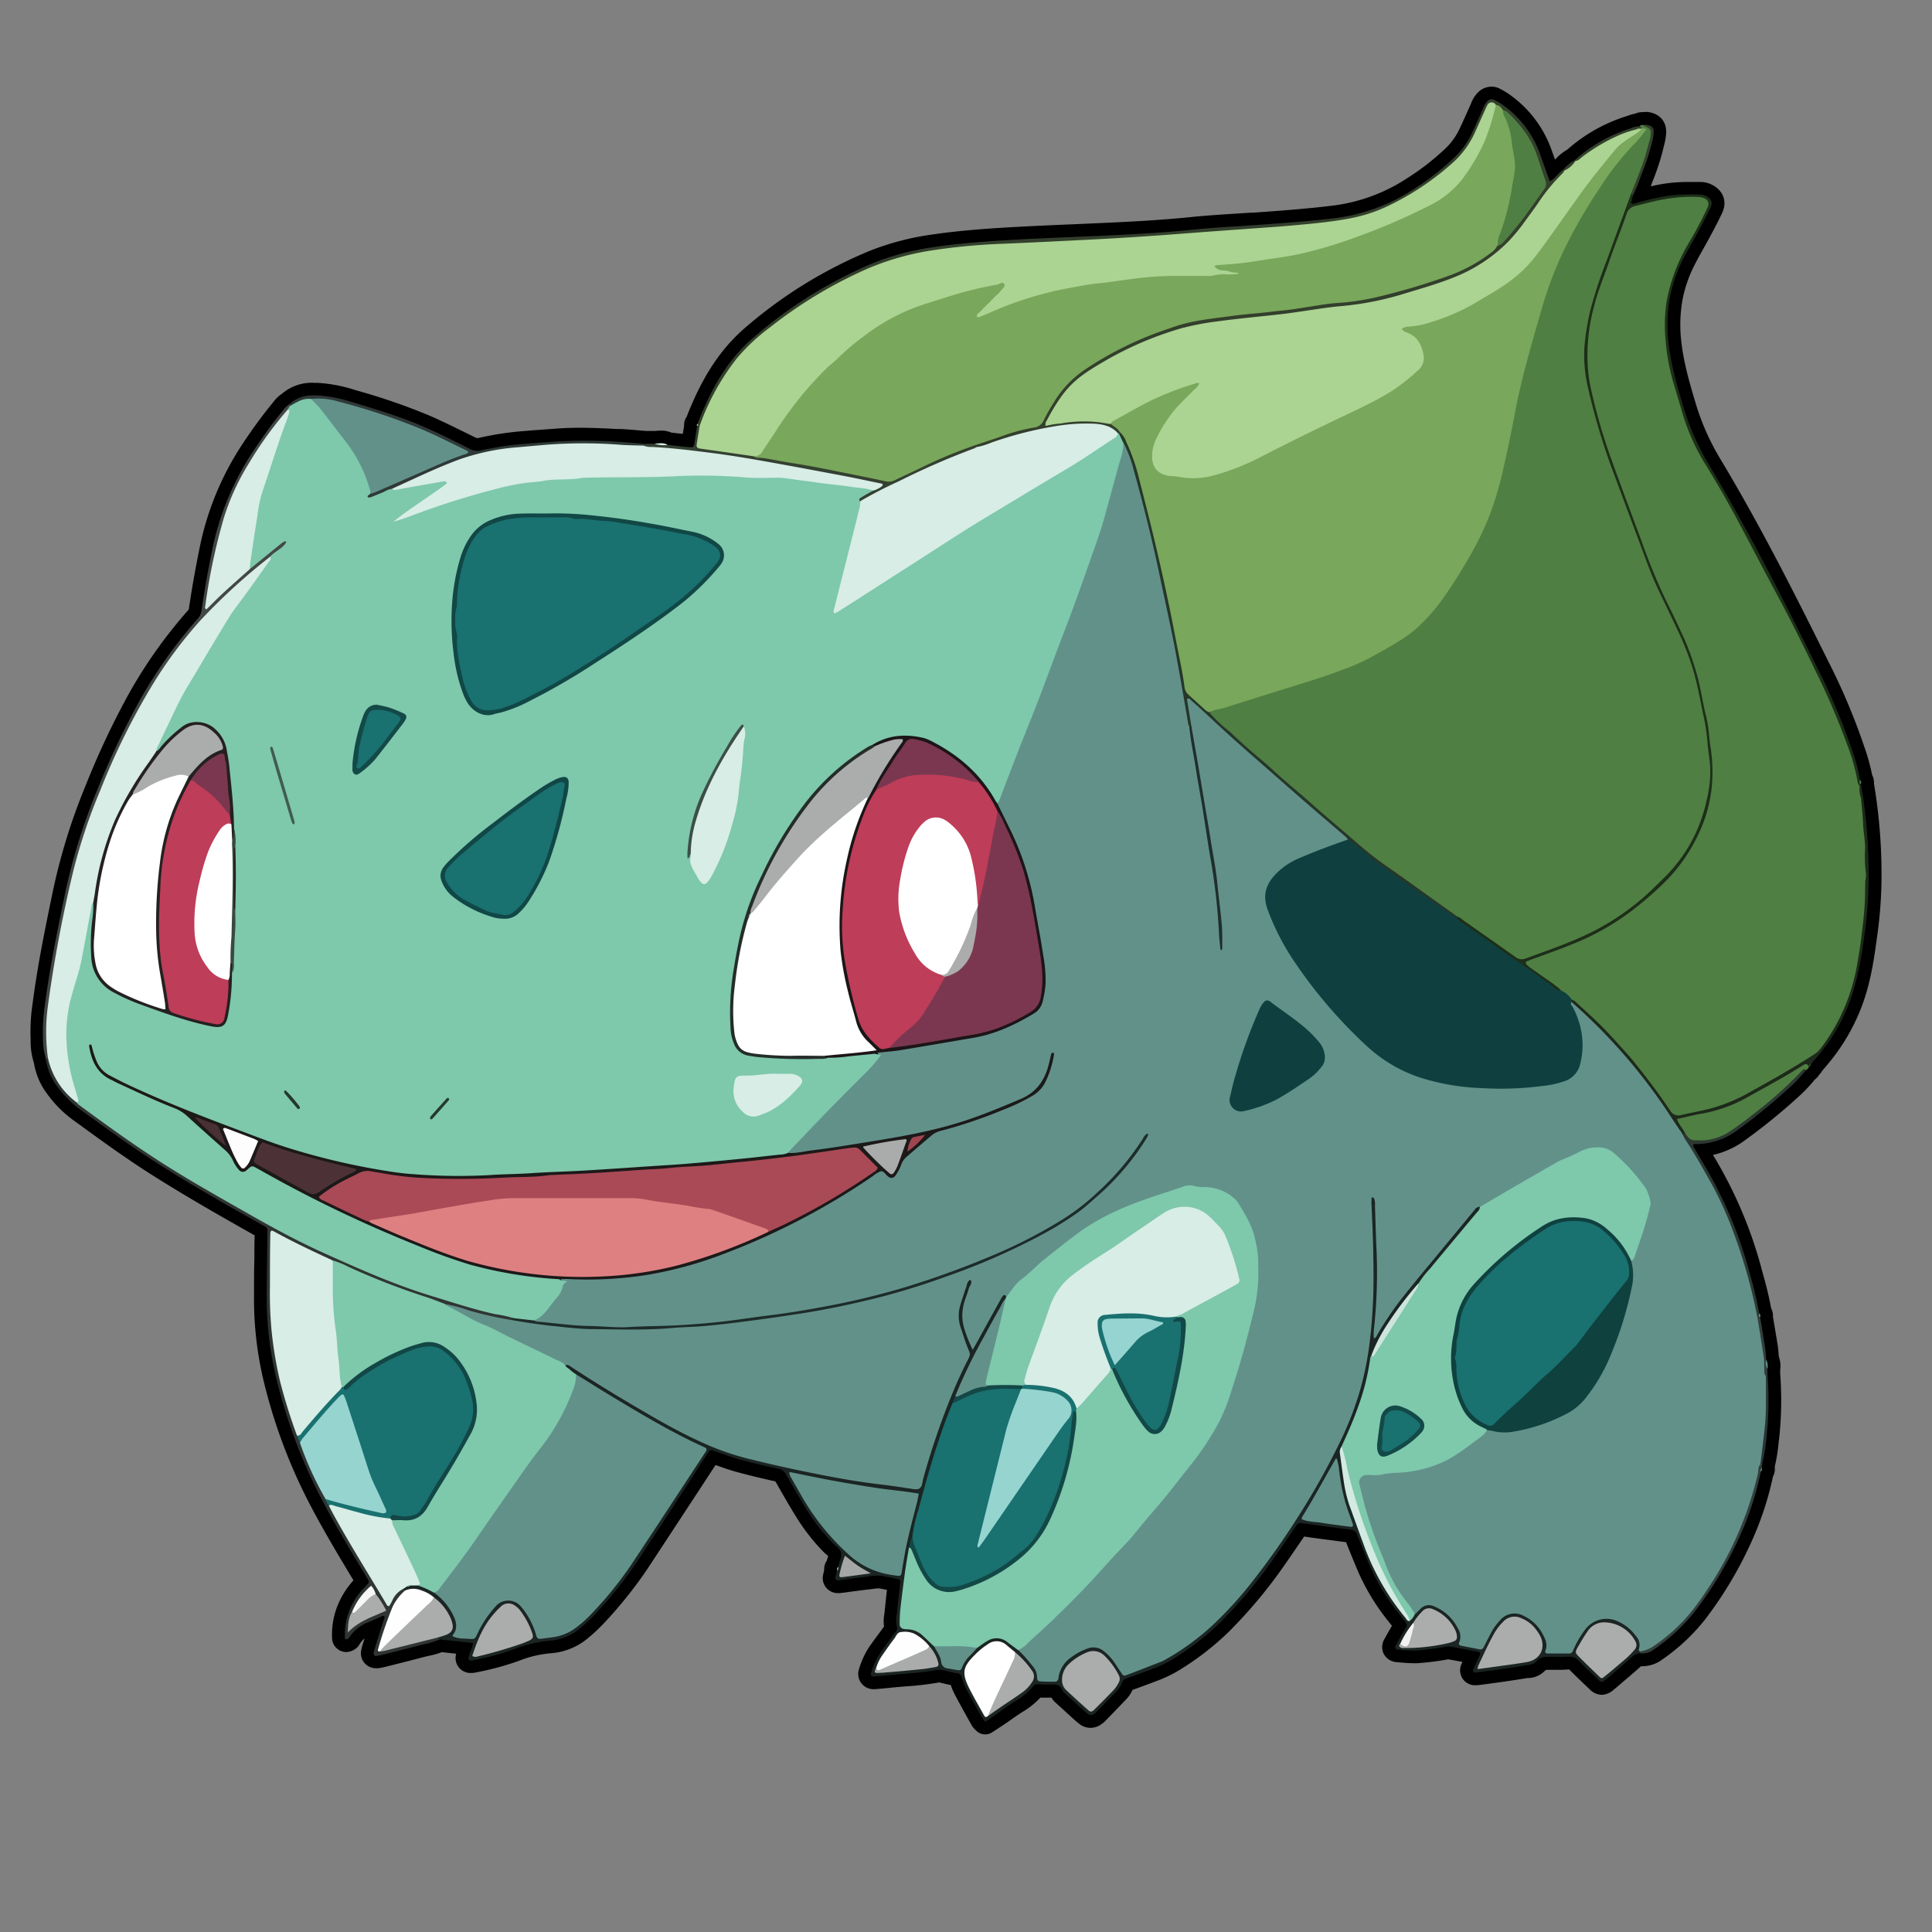 <svg id="Layer_1" data-name="Layer 1" xmlns="http://www.w3.org/2000/svg" viewBox="0 0 540 540"><rect x="0" y="0" width="540" height="540" fill="#808080" stroke="none"/><defs><style>.cls-1,.cls-10,.cls-11,.cls-12,.cls-13,.cls-14,.cls-15,.cls-16,.cls-17,.cls-18,.cls-19,.cls-2,.cls-20,.cls-21,.cls-22,.cls-23,.cls-24,.cls-25,.cls-26,.cls-27,.cls-28,.cls-29,.cls-3,.cls-30,.cls-31,.cls-32,.cls-33,.cls-34,.cls-35,.cls-36,.cls-37,.cls-38,.cls-39,.cls-4,.cls-40,.cls-41,.cls-42,.cls-43,.cls-44,.cls-45,.cls-46,.cls-47,.cls-48,.cls-49,.cls-5,.cls-50,.cls-51,.cls-52,.cls-53,.cls-54,.cls-55,.cls-56,.cls-57,.cls-58,.cls-59,.cls-6,.cls-60,.cls-61,.cls-7,.cls-8,.cls-9{fill-rule:evenodd;}.cls-2{fill:#4f7f42;}.cls-3{fill:#1b2523;}.cls-4{fill:#333f2c;}.cls-5{fill:#1d2e19;}.cls-6{fill:#2f3533;}.cls-7{fill:#434746;}.cls-8{fill:#1d291b;}.cls-9{fill:#2f3937;}.cls-10{fill:#344031;}.cls-11{fill:#2d3832;}.cls-12{fill:#333e3c;}.cls-13{fill:#2a3433;}.cls-14{fill:#343e3c;}.cls-15{fill:#d7ede6;}.cls-16{fill:#62918a;}.cls-17{fill:#a5a7a6;}.cls-18{fill:#abd392;}.cls-19{fill:#79a75b;}.cls-20{fill:#263629;}.cls-21{fill:#7ec8ac;}.cls-22{fill:#197170;}.cls-23{fill:#abadac;}.cls-24{fill:#fff;}.cls-25{fill:#fefefe;}.cls-26{fill:#124846;}.cls-27{fill:#d3eae3;}.cls-28{fill:#aaacab;}.cls-29{fill:#cde5dd;}.cls-30{fill:#134847;}.cls-31{fill:#f2f2f2;}.cls-32{fill:#0f403f;}.cls-33{fill:#96d4d0;}.cls-34{fill:#1d2c29;}.cls-35{fill:#f7f7f7;}.cls-36{fill:#1f2e2c;}.cls-37{fill:#0f413f;}.cls-38{fill:#1c1919;}.cls-39{fill:#1c1518;}.cls-40{fill:#124847;}.cls-41{fill:#134947;}.cls-42{fill:#124746;}.cls-43{fill:#114745;}.cls-44{fill:#252021;}.cls-45{fill:#114746;}.cls-46{fill:#242d29;}.cls-47{fill:#3c4e47;}.cls-48{fill:#384943;}.cls-49{fill:#3f5c52;}.cls-50{fill:#243931;}.cls-51{fill:#23372f;}.cls-52{fill:#de8081;}.cls-53{fill:#aa4a56;}.cls-54{fill:#4c3236;}.cls-55{fill:#fdfdfd;}.cls-56{fill:#493034;}.cls-57{fill:#9f4550;}.cls-58{fill:#be3d58;}.cls-59{fill:#7b3750;}.cls-60{fill:#95d4d0;}.cls-61{fill:#acacac;}</style></defs><path class="cls-1" d="M275.37,484.77a3.54,3.54,0,0,1-2.58-1.11,5.94,5.94,0,0,1-1.21-1.45l-.56-1c-1.38-2.47-2.76-4.94-4.08-7.45a18.31,18.31,0,0,1-1.19-2.78c-.93-.18-1.81-.4-2.68-.61l-.18-.05a1.75,1.75,0,0,0-.42-.07,84.58,84.58,0,0,1-9.34,1.1c-1.41.12-2.83.23-4.24.38s-2.91.29-4.36.4h-.34a4.25,4.25,0,0,1-4.1-5.58,23.15,23.15,0,0,1,3-6.45q2-2.76,4-5.48a10.22,10.22,0,0,1,.05-3.21c0-.19.06-.38.08-.57l.18-1.76c.16-1.58.33-3.15.5-4.72h-.08c-.59-.11-1.18-.22-1.76-.35a2.33,2.33,0,0,0-.56-.05,13.36,13.36,0,0,0-1.62.16l-.92.11c-1.69.2-3.38.42-5.07.64l-2.29.31c-.25,0-.51.07-.77.09l-.45,0A4.19,4.19,0,0,1,230.1,440c.08-.38.17-.76.26-1.13a4.24,4.24,0,0,1,.73-2.67l.16-.55c.08-.22.17-.52.23-.76l-.28-.23a14.06,14.06,0,0,1-1.27-1.14,57.53,57.53,0,0,1-7.51-9.73c-2-3.25-3.91-6.59-5.69-9.73-4-.89-7.61-1.76-10.95-2.68-1.84-.5-3.61-1.13-5.32-1.74l-.45-.16L199,411l-4.31,6.59q-6.93,10.58-13.87,21.13a122.64,122.64,0,0,1-11.61,14.54,48.7,48.7,0,0,1-4.71,4.47,18.09,18.09,0,0,1-10.46,4.35,31.09,31.09,0,0,0-8.94,2.1,78.16,78.16,0,0,1-11.91,3.24,10.27,10.27,0,0,1-1.11.18l-.5,0a4.17,4.17,0,0,1-4.07-5.38l-4-.44a22.07,22.07,0,0,1-3.54,1l-1.38.33c-3,.8-6,1.55-9,2.31l-2,.5a18.47,18.47,0,0,1-1.83.35,4.27,4.27,0,0,1-.7,0,4.14,4.14,0,0,1-3.25-1.52,4.32,4.32,0,0,1-.81-3.68,16.77,16.77,0,0,1,.48-1.78l.42-1.34a6,6,0,0,0-1.32,1.49A3.94,3.94,0,0,1,99.14,461a4.67,4.67,0,0,1-2.23.75h-.18a4,4,0,0,1-3.92-4.07,21.74,21.74,0,0,1,1.71-9.32,23.77,23.77,0,0,1,4.28-6.65c-.35-.57-2.1-3.47-2.62-4.35-3.41-5.71-7-11.86-10.22-18.13a151.4,151.4,0,0,1-12.32-33.45A98.89,98.89,0,0,1,71,362c0-3.42,0-6.83.1-10.25,0-2.12,0-4.24.07-6.37v-.12l-.05,0C61.8,340,51,333.89,40.67,327.24c-5.55-3.59-11-7.49-16.2-11.26L21,313.46a32.89,32.89,0,0,1-7.79-7.68,19.45,19.45,0,0,1-3.73-8.73,19.09,19.09,0,0,1-.92-5.68l0-.86a52.54,52.54,0,0,1,.58-10.21c1.36-10.56,3.54-21.09,5.65-31.27l.13-.6a168.72,168.72,0,0,1,9.09-29.06A227.18,227.18,0,0,1,34,197.65a133.67,133.67,0,0,1,18.51-27c.26-.28.27-.37.29-.53.74-5.11,1.69-10.52,2.9-16.52A81.77,81.77,0,0,1,68,123.77a136.19,136.19,0,0,1,8.07-11l.3-.37a9.68,9.68,0,0,1,2.42-2.33A12.75,12.75,0,0,1,87.73,107c.52,0,1.06,0,1.59.05a41.26,41.26,0,0,1,9.4,1.79l1.29.39a174.67,174.67,0,0,1,20.2,7c4.26,1.88,8.47,4,12.54,6a1.47,1.47,0,0,0,.65.2,1.25,1.25,0,0,0,.31,0,85.68,85.68,0,0,1,13.42-2l.78-.07c1.37-.12,2.76-.21,4.14-.31,1-.07,2.1-.14,3.14-.23,2.13-.17,4.38-.26,6.86-.26,3.54,0,7.08.18,10.52.35l.9,0c1.71.08,3.42.23,5.12.38l2.1.17h2.05l.39,0a15.22,15.22,0,0,1,1.64-.11,6.91,6.91,0,0,1,2.87.57l3.21.35.36-2.23a3.69,3.69,0,0,1,.21-1.54,3.88,3.88,0,0,1,.5-1c4.41-11.32,9.5-19,16.47-25A127.43,127.43,0,0,1,243,70.15a74.89,74.89,0,0,1,17.8-4.63c8.29-1.22,16.79-1.74,24.1-2.14,5.05-.27,10.09-.49,15.14-.7l7.26-.32c8.25-.37,17.05-.81,25.89-1.72,3.84-.39,7.73-.64,11.49-.88l4.92-.32.68,0c7.38-.53,15-1.07,22.44-2a48.7,48.7,0,0,0,20.5-7.57,70.35,70.35,0,0,0,10.93-8.51A18.34,18.34,0,0,0,408,35.91c1.06-2.25,2.06-4.52,3.07-6.79l.12-.28a8.71,8.71,0,0,1,1.85-2.95,5.39,5.39,0,0,1,3.82-1.67,5,5,0,0,1,2.42.61,22.55,22.55,0,0,1,3.51,2.23,31.93,31.93,0,0,1,10.76,14.53c.36,1,.71,2,1.08,3l.09-.06a13.27,13.27,0,0,1,3.34-2.71,45.38,45.38,0,0,1,16.5-9.33l.5-.17a10.3,10.3,0,0,1,2-.55,4.47,4.47,0,0,1,1.93-.43h.25a5.76,5.76,0,0,1,.7-.05,4.41,4.41,0,0,1,.52,0c3.37.38,5.39,2.65,5.24,5.91a17.93,17.93,0,0,1-.58,3.4l-.07.24A64.13,64.13,0,0,1,462,50.45c-.22.54-.41,1.09-.61,1.63,1.39-.32,2.8-.6,4.25-.81a47.58,47.58,0,0,1,6.76-.41c.95,0,1.89,0,2.84,0a7.47,7.47,0,0,1,3.24.76c3.23,1.64,4.35,4.76,2.85,7.94-1.06,2.27-2.23,4.45-3.52,6.86-.54,1-1.1,2-1.66,3-.81,1.44-1.58,2.8-2.28,4.19a36.24,36.24,0,0,0-3.59,10.1,40.21,40.21,0,0,0-.51,10.12c.52,6.68,2.49,13.27,4.23,19.08a67.66,67.66,0,0,0,7,15.64c11.08,18.46,20.57,37.27,30.12,56.52a177.43,177.43,0,0,1,9.77,23.1l.2.59a55.53,55.53,0,0,1,2.18,7.86,4.41,4.41,0,0,1,.5,2.34,152.35,152.35,0,0,1,2.06,29.6,126.43,126.43,0,0,1-1.3,14.13c-.43,3.14-1,7.29-2,11.44a55.54,55.54,0,0,1-11.6,23.24l-1.68,2a4.2,4.2,0,0,1-.75,1,5.06,5.06,0,0,1-1.25,1.36,41.8,41.8,0,0,1-4.78,5l-.26.24A166.16,166.16,0,0,1,488,318.5a24.09,24.09,0,0,1-9.22,4.31l.93,1.55a121.67,121.67,0,0,1,12.77,30.7c.93,3.35,1.9,6.92,2.55,10.59a4.47,4.47,0,0,1,.51,2.35l.31,1.83c.33,2,.67,4,1,6,.14.92.22,1.85.29,2.78l.05.58a7.51,7.51,0,0,1,.38,3.66V384a99.35,99.35,0,0,1-.29,18.05l-.15,1.22a48.43,48.43,0,0,1-1.07,6.62l0,.28a4.36,4.36,0,0,1-.51,2.52,88.52,88.52,0,0,1-5.46,17,110.32,110.32,0,0,1-13.51,22.95,54.92,54.92,0,0,1-11.88,11.13,9.4,9.4,0,0,1-5.55,1.95h-.48l-.11.09c-1.7,1.52-3.43,3-5.18,4.48l-1.91,1.64-.55.45a5.22,5.22,0,0,1-3.24,1.33,4.92,4.92,0,0,1-3.46-1.64l-.8-.76c-1.56-1.48-3.17-3-4.72-4.59a.66.66,0,0,0-.13-.12,29.49,29.49,0,0,1-3,.12l-2.05,0h-.61a3,3,0,0,0-.93.08,6.74,6.74,0,0,1-4.57,2.21L427,469c-2.59.44-5.19.81-7.79,1.19-2.09.3-4.19.57-6.29.84l-.58,0a4.16,4.16,0,0,1-3.86-5.9c.09-.2.19-.41.28-.62-1.34-.25-2.67-.5-4-.73l-.49.09a75.79,75.79,0,0,1-8.08,1c-.41,0-.83,0-1.24,0-1.26,0-2.44-.11-3.59-.21l-1-.09a4.37,4.37,0,0,1-3.55-2.21,4.31,4.31,0,0,1,.15-4.25c.64-1.18,1.33-2.4,2.09-3.69l-.37-.48-1-1.26A60.61,60.61,0,0,1,379,437.85l-.83-2c-.65-1.6-1.31-3.19-1.93-4.8-3.91-.52-7.82-1-11.73-1.58-1.76,2.59-3.51,5.14-5.28,7.68a135.6,135.6,0,0,1-15.84,19,78.54,78.54,0,0,1-13.7,10.61,36.52,36.52,0,0,1-6.53,3.13c-2.2.83-4.4,1.66-6.61,2.44a9.2,9.2,0,0,1-1.84,2.7q-2.66,2.78-5.32,5.52l-.47.48a6.86,6.86,0,0,1-1.11.91,5.13,5.13,0,0,1-3,1,5,5,0,0,1-3-1c-.42-.31-.83-.68-1.24-1l-5.21-4.76a6.37,6.37,0,0,1-1.48-1.69h-1c-.69,0-1.39,0-2.09,0a22.89,22.89,0,0,1-5,4c-1.5.94-2.95,2-4.48,3.07L279.12,483c-.4.28-.82.55-1.26.83l-.55.36A3.51,3.51,0,0,1,275.37,484.77Z"/><path class="cls-2" d="M458.31,35.27a1,1,0,0,1,1.06-.31c2.41.58,2.79,1.18,2.22,3.67a99,99,0,0,1-5.32,15.52c-2.24,8.26-5.71,16.08-8.54,24.14-2.51,7.14-4.53,14.42-4.25,22.06A67.31,67.31,0,0,0,447.31,119c6.46,19.48,13.1,38.89,22.33,57.31,4.64,9.25,6.43,19.33,8,29.44a71.73,71.73,0,0,1,.92,9,41.31,41.31,0,0,1-3.93,18C470.45,242.26,463,249,455,255.15c-6.45,5-13.85,8.1-21.43,10.86-2.21.8-4.38,1.69-6.62,2.41a3.93,3.93,0,0,1-3.8-.49c-4.61-3.34-9.38-6.46-13.95-9.87-.28-.23-.57-.47-.86-.69l-1.19-.81c-8.48-6.13-17.35-11.73-25.5-18.32-6.89-5.59-13.46-11.55-20.18-17.35-6.46-5.57-12.89-11.18-19.22-16.91-1.64-1.49-4-2.55-4.17-5.28,2.89-1.79,6.27-2.21,9.43-3.23,9.48-3.08,19.16-5.57,28.41-9.3,8.65-3.49,17-7.66,23.28-14.88a100.72,100.72,0,0,0,15.23-24.45c4.38-9.64,6-20,8.08-30.28a241.29,241.29,0,0,1,11-39.67A119.34,119.34,0,0,1,455.87,40.2c1.07-1.21,2.44-2.26,2.77-4A2.52,2.52,0,0,1,458.31,35.27Z"/><path class="cls-3" d="M458.37,462.1a3.55,3.55,0,0,0-2.2,1c-2.31,2.07-4.69,4.06-7,6.08l-.39.31c-1.07.82-1.17.84-2.11-.06-1.82-1.73-3.66-3.44-5.42-5.24a3.42,3.42,0,0,0-2.87-1.15c-1.59.09-3.19.07-4.78.05s-3.13-.07-4.32,1.38c-.65.79-1.81.84-2.79,1-2.56.43-5.13.8-7.7,1.16-2.08.3-4.15.57-6.23.83-.64.08-1-.35-.75-.91.57-1.3,1.19-2.58,1.77-3.88a.63.63,0,0,0-.44-1c-2.63-.5-5.26-1-7.9-1.47a4.72,4.72,0,0,0-1.49.12,76.77,76.77,0,0,1-7.72,1,32.88,32.88,0,0,1-5.26-.26c-.78-.07-1-.49-.6-1.23q1.32-2.42,2.75-4.79a1.2,1.2,0,0,0,0-1.56c-.8-1-1.54-2-2.32-3a56.71,56.71,0,0,1-8.24-14c-1-2.48-2.05-4.95-3-7.45a2.06,2.06,0,0,0-1.81-1.46c-4.57-.6-9.14-1.19-13.7-1.85a1.5,1.5,0,0,0-1.63.84q-2.88,4.26-5.82,8.5a134,134,0,0,1-15.43,18.52,76.91,76.91,0,0,1-13.1,10.13,32.14,32.14,0,0,1-5.89,2.81c-2.35.88-4.7,1.77-7.07,2.61a1.93,1.93,0,0,0-1.38,1.29,5.46,5.46,0,0,1-1.32,2.12c-1.91,2-3.84,4-5.76,6a3.8,3.8,0,0,1-.59.47,1.39,1.39,0,0,1-1.84,0,12.57,12.57,0,0,1-1-.82c-1.73-1.57-3.47-3.15-5.2-4.74a2.75,2.75,0,0,1-.83-.92c-.56-1.59-1.77-1.76-3.2-1.71-1.26.05-2.52,0-3.77-.07a1.45,1.45,0,0,0-1.3.61,17.09,17.09,0,0,1-4.79,4c-2.33,1.48-4.55,3.15-6.82,4.72-.54.39-1.1.73-1.72,1.14a5.29,5.29,0,0,1-.7-.75c-1.55-2.78-3.11-5.55-4.59-8.37a17.28,17.28,0,0,1-1.29-3.26,1.43,1.43,0,0,0-1.38-1.17c-1.23-.2-2.45-.5-3.67-.8a4.47,4.47,0,0,0-2-.11c-4.37.84-8.82,1-13.23,1.43q-2.13.23-4.26.39a.72.72,0,0,1-.79-1,19.5,19.5,0,0,1,2.49-5.45q2.11-3,4.28-5.91a1.68,1.68,0,0,0,.41-1.8,7.7,7.7,0,0,1,0-3.24c.29-2.75.57-5.5.89-8.24.19-1.59,0-1.46-1.38-1.76-1.14-.25-2.3-.43-3.45-.68a12.85,12.85,0,0,0-4.24.17c-2.42.28-4.82.61-7.23.93-.25,0-.5.08-.75.1-.84.06-1.11-.23-.95-1,.12-.57.25-1.14.38-1.71.24-.33.2-.74.34-1.1.3-1.3,1-2.65.79-3.88s-1.68-2-2.59-3a53.72,53.72,0,0,1-7.05-9.13c-2-3.21-3.84-6.48-5.7-9.75a2.85,2.85,0,0,0-2.07-1.56c-3.68-.8-7.34-1.68-11-2.67-2.33-.64-4.6-1.52-6.89-2.3-1.23-.43-1.23-.45-2,.67-.61.91-1.19,1.83-1.79,2.74Q187,423,177.87,436.81a119.74,119.74,0,0,1-11.28,14.12,46.38,46.38,0,0,1-4.38,4.14,14.63,14.63,0,0,1-8.44,3.51,35.12,35.12,0,0,0-9.94,2.33A74.17,74.17,0,0,1,132.47,464a6.5,6.5,0,0,1-.75.12c-.61.07-.95-.31-.77-.91.3-.95.64-1.9,1-2.85.1-.31.16-.63.3-1.13l-9.3-1a.58.58,0,0,1-.84-.39c.25-.87,1.06-1,1.73-1.27,2.25-1,2.6-1.87,1.6-4.11a17.22,17.22,0,0,0-4.59-5.59,8.69,8.69,0,0,0-7.54-2,1,1,0,0,1-.78-.7,1.53,1.53,0,0,1,.94-1.08,8,8,0,0,1,1.39-.5,3.74,3.74,0,0,1,1.85,0,12.91,12.91,0,0,1,4.75,2,15.45,15.45,0,0,1,5.17,5.72c1.19,2.07,2.13,4.22.71,6.59,4,1.25,4.91.91,6.67-2.61a21.69,21.69,0,0,1,3.95-5.48c2.72-2.77,6.23-2.55,8.65.52a24,24,0,0,1,3.26,5.93c.68,1.68,1.53,2.14,3.42,2,6.28-.66,10.13-4.86,13.9-9.15,11.1-12.65,19.19-27.41,28.61-41.24,1.17-1.72.05-2.1-1.16-2.69a326.37,326.37,0,0,1-33.91-19.59c-.88-1.05-3.07-1-2.6-3.15,1.44-.56,2.37.48,3.4,1.14,9.48,6,19.09,11.83,29,17.16,9.19,5,19.08,7.68,29.2,9.87,11.16,2.41,22.37,4.4,33.71,5.73,3.33.39,3.43.42,4.31-2.87a204.41,204.41,0,0,1,7.91-23.07,89.63,89.63,0,0,1,3.91-8.44,4.62,4.62,0,0,0,.24-4.32c-.64-1.46-1-3-1.56-4.51-1.75-4.85-.11-9.24,1.82-13.58.27-.6.79-1.31,1.52-1s.52,1.16.32,1.81c-.73,2.4-1.82,4.68-2.06,7.23-.31,3.39.92,6.4,2.09,9.46,2.41-4.15,4.52-8.51,7.09-12.6.49-.8.83-2.28,2.38-1.3a1.37,1.37,0,0,1,.14.75c-3.05,6.1-6.62,11.93-9.6,18.08-1.48,3.07-3,6.12-4.32,9.28-.37.8-.64,1.64-1,2.45a305.75,305.75,0,0,0-11.09,36.62,20.52,20.52,0,0,0-.79,3.45c-1.13,5.56-1.56,11.22-2.36,16.83a17.08,17.08,0,0,0-.11,3.5c.07.94.52,1.65,1.5,1.71,3.35.19,5.29,2.56,7.39,4.7a13.2,13.2,0,0,1,2.34,4.37c.54,1.66,1.81,1.94,3.27,2.21s1.83-.71,2.38-1.66c1-1.67,2.54-2.84,3.81-4.27,3.21-2.92,6.33-4.52,12.13.67,2.22,2.16,4.55,4.24,5.39,7.42.34,1.26,1.42,1.24,2.45,1.27a2.24,2.24,0,0,0,2.53-1.6c1.13-3.56,3.79-5.6,7-7.08,3.09-1.4,5.11-1,7.55,1.27a18.14,18.14,0,0,1,2.95,3.75,2.51,2.51,0,0,0,3.38,1.16c11.1-3.57,20-10.25,27.68-18.9,11.48-13,20.66-27.46,28.67-42.72a90.61,90.61,0,0,0,10.1-36.83c.45-7.21.26-14.41.37-21.61.06-3.35-.77-6.67-.46-10,.09-.94-.26-2.46.93-2.52,1.4-.07,1.36,1.48,1.35,2.54-.1,7.88,1.05,15.75.47,23.62-.31,4.31-.08,8.68-1.13,12.94,0,.33.56.08.23.12-.11,0-.14-.07-.1-.24.55-2.25,2-4,3.27-5.88,6.07-8.77,13.26-16.66,19.94-24.94,1.16-1.44,2.31-2.88,3.56-4.24.56-.61,1-1.35,2.05-1.23,1.3,1.2,0,1.93-.57,2.67-4.89,6-9.84,11.86-14.76,17.79-.43.52-.82,1.07-1.21,1.61-5.09,6.12-10,12.36-13,19.88a84.29,84.29,0,0,1-8.32,25.43c-.88,1.38-.16,2.8,0,4.15,2.19,15.4,7.52,29.55,16.92,42.05a4.57,4.57,0,0,0,1.2,1.24c1.11.13,1.23-1,1.85-1.48,2.93-3,4.15-3.18,7.63-.94,2.9,1.87,5.26,4.3,5.45,8,.1,1.9,1.23,2.12,2.6,2.38s2.81.69,3.65-1.1a28.57,28.57,0,0,1,2.41-4.41c3.58-5,8.87-5.2,12.75-.36,1.42,1.76,2.75,3.64,2.77,6.06,0,1.1.61,1.37,1.59,1.46,3.78.39,4.27.1,6.15-3.19s4.21-6.53,8.83-6.37c4.91.18,9.68,4.95,9.39,9.49A1.53,1.53,0,0,1,458.37,462.1Z"/><path class="cls-4" d="M195,118.44a1.68,1.68,0,0,1,.06-.24c3.51-9.09,8.06-17.51,15.62-23.94A125.17,125.17,0,0,1,244.3,73.43a72.72,72.72,0,0,1,17-4.4c7.89-1.16,15.83-1.68,23.79-2.11,7.45-.4,14.9-.68,22.36-1,8.71-.4,17.41-.85,26.09-1.74,5.42-.56,10.87-.81,16.3-1.2,7.78-.55,15.55-1.09,23.29-2a52.49,52.49,0,0,0,22-8.09,73.21,73.21,0,0,0,11.49-9,21.55,21.55,0,0,0,4.69-6.48c1.07-2.27,2.09-4.57,3.1-6.86a6.69,6.69,0,0,1,1.24-2.17,1.66,1.66,0,0,1,2.06-.43,18.48,18.48,0,0,1,3,1.87,28.58,28.58,0,0,1,9.63,12.93c.91,2.59,1.84,5.17,2.83,7.93,1.64-.88,2.48-2.57,4-3.39a.61.61,0,0,1,.27.69c-5.42,6.38-9.65,13.7-15.35,19.84a41.89,41.89,0,0,1-17.09,10.75c-8.38,3-16.81,5.88-25.68,6.93-10.56,1.25-21.05,3.07-31.66,3.87a89.1,89.1,0,0,0-43.64,15.2,31.68,31.68,0,0,0-10.67,13.28c5.69-.35,11.32-1.9,16.9,0,1.27.7,2.74,1.21,2.86,3l-.33.25a1.59,1.59,0,0,1-.81,0c-4.07-2.74-8.64-2.24-13.1-1.8a94.68,94.68,0,0,0-22.12,5.26c-1.25.44-2.48,1.06-3.88.76a.93.93,0,0,1-.72-.89,4.28,4.28,0,0,1,2.56-1.46A104.38,104.38,0,0,1,288.35,119a3.8,3.8,0,0,0,3.06-2.29c4.68-10.68,14-16.06,23.78-21,11-5.5,22.82-7.38,34.88-8.76,13.13-1.5,26.38-2.37,39.23-5.73A148.79,148.79,0,0,0,407,75.52a36.94,36.94,0,0,0,10.43-6.44,5.71,5.71,0,0,1,.58-.51,5.45,5.45,0,0,1,.6-.44c2.11-1.2,3.33-3.28,4.82-5.06,2.57-3.09,4.8-6.44,7.12-9.71a3.12,3.12,0,0,0,.76-2.8c-1.86-6.2-3.81-12.35-8.62-17.05a16.57,16.57,0,0,0-2.65-2.3,5.82,5.82,0,0,0-2.41-1.47c-1.17-.06-1.56.82-2,1.64a27,27,0,0,0-1.09,2.54c-4,10.81-12.94,16.72-22.3,22.21-8.18,4.79-17.18,6.35-26.44,7.15-7.25.63-14.5,1.24-21.76,1.79-5.75.43-11.52.81-17.27,1.21-7.18.49-14.37.75-21.54,1.35-3.75.32-7.52.33-11.28.52-7.51.38-15,.71-22.55,1.15a87.31,87.31,0,0,0-42.83,13.76,161.25,161.25,0,0,0-16.13,11.56,49.58,49.58,0,0,0-12,15.29c-1.52,2.89-2.84,5.88-4.32,8.79a1,1,0,0,1-.72.37A.49.49,0,0,1,195,118.44Z"/><path class="cls-5" d="M407.6,256.27l.95.57a4,4,0,0,0,.54.46c4.79,3.36,9.6,6.72,14.38,10.11a2.88,2.88,0,0,0,3,.48c6.59-2.44,13.25-4.67,19.52-7.92a70.44,70.44,0,0,0,11.9-7.9c2.54-2.07,4.84-4.38,7.17-6.67A42.61,42.61,0,0,0,477,223.69a33,33,0,0,0,1-9.44c-.18-2.41-.62-4.81-.79-7.21a55.89,55.89,0,0,0-1.17-7.42c-1.11-5.39-2.06-10.83-4-16-.84-2.28-1.75-4.53-2.78-6.73-1.91-4.1-3.9-8.16-5.84-12.24-1.58-3.33-2.85-6.79-4.14-10.24-2.53-6.82-5.1-13.63-7.62-20.45A185.58,185.58,0,0,1,444,109a40,40,0,0,1-1.16-11.94,71.55,71.55,0,0,1,1.67-10.37,133.26,133.26,0,0,1,4.81-14.51c2.18-6.06,4.42-12.1,6.63-18.15.47-.08.75,0,.49.56-.18.72-.36,1.44-.54,2.14.51.43,1,.15,1.44,0a77.47,77.47,0,0,1,8.81-2,55.59,55.59,0,0,1,9-.34,3.77,3.77,0,0,1,1.7.38c1.46.74,1.95,1.78,1.25,3.26-1.07,2.27-2.25,4.49-3.43,6.7-1.31,2.43-2.75,4.8-4,7.26a40.17,40.17,0,0,0-3.92,11.09,43.62,43.62,0,0,0-.55,11c.54,6.82,2.42,13.31,4.37,19.82a72,72,0,0,0,7.36,16.45c10.95,18.25,20.53,37.22,30,56.27a175.67,175.67,0,0,1,9.59,22.63,49.62,49.62,0,0,1,2.36,8.71,2.6,2.6,0,0,1,.13,1.17.48.48,0,0,1-.52.47c-.71-.34-.78-1-.94-1.68-2.57-10.85-7.13-20.95-12-30.88-10-20.31-20.54-40.33-32-59.87-5.19-8.83-7.46-18.81-9.24-28.84-2.13-12,1-22.91,7.4-33.07a58,58,0,0,0,3.47-6.69c.83-1.83.3-2.78-1.7-2.88-6-.33-11.83,1-17.56,2.68a2.57,2.57,0,0,0-1.63,1.8c-3.56,10.37-8.41,20.32-10.3,31.24-1.37,7.94-.25,15.67,1.89,23.35,4,14.16,9.66,27.7,14.57,41.52,2.43,6.82,5.87,13.17,8.94,19.68,4.81,10.16,6.74,21,8.35,32a43.67,43.67,0,0,1-4.94,28.44C469,245,461.85,251.3,454,256.83c-6.85,4.79-14.52,8-22.38,10.73-1.32.46-2.8.62-3.76,1.81a.94.94,0,0,0,.43.72c2.09,1.38,4.15,2.79,6.09,4.37l.85.62c.54.57,1.53.93.94,2-1.16.39-1.91-.43-2.69-1-8.15-5.88-16.44-11.56-24.62-17.38-.86-.61-2-1.07-1.88-2.44A.49.49,0,0,1,407.6,256.27Z"/><path class="cls-6" d="M122.21,457.74l.7.49a26.74,26.74,0,0,1-5.27,1.53c-3.63,1-7.29,1.88-10.94,2.8-.49.12-1,.2-1.48.28s-.91-.26-.77-.91a14.78,14.78,0,0,1,.39-1.45l2.7-8.56c-.41-.49-.8-.19-1.15,0L103,453.4a11.16,11.16,0,0,0-5.41,4.31c-.05.07-.09.16-.16.2a1.53,1.53,0,0,1-.63.28c-.3,0-.39-.28-.39-.52a18.36,18.36,0,0,1,1.38-7.85,19.93,19.93,0,0,1,4.17-6.23c.18-.17.36-.35.53-.53.78-.84.79-.85.15-1.93-1.11-1.87-2.25-3.73-3.36-5.6-3.52-5.89-7-11.82-10.12-17.93a147.12,147.12,0,0,1-12-32.67A95.49,95.49,0,0,1,74.56,362c0-5.53.12-11.06.17-16.6,0-2.51.34-2-1.87-3.27-10.23-5.73-20.41-11.52-30.26-17.88-6.7-4.32-13.1-9.05-19.56-13.69a29.17,29.17,0,0,1-7-6.84,15.92,15.92,0,0,1-3.17-7.54c-.25-.5,0-.67.46-.74a1.65,1.65,0,0,1,.82,1.17c1.12,4.77,4.24,8.14,7.76,11.23a327.44,327.44,0,0,0,41.54,27.34c7.38,4.14,14.62,8.53,22.27,12.17,17.14,8.16,34.71,15.15,53.25,19.46,1.53.36,3.44-.1,4.44,1.69a1.3,1.3,0,0,1-.81.82c-4.7-.18-9.1-1.72-13.58-2.95-1.6-.44-3.19-.91-4.8-1.29A291.59,291.59,0,0,1,92.64,352.8c-4.94-2.07-9.64-4.65-14.45-7-1.21-.59-2.09-.75-2.1,1-.06,13.55-.56,27.13,3.17,40.39a135.16,135.16,0,0,0,4.24,13.39,19.71,19.71,0,0,0,.88,2.55,130.65,130.65,0,0,0,6.91,15.43,23.06,23.06,0,0,0,1.12,2.22c4.65,8.51,9.77,16.74,14.74,25.06,1.26,2.1,1.23,2.06,2.64.18.71-.93,1.24-2.27,2.85-1.95l.53.45c.23.77-.27,1.27-.72,1.75-3.69,3.9-4.19,9.14-5.86,13.89-.08.23.11.47.37.57,4.1-.79,8.09-2,12.14-2.92C120.11,457.61,121.15,457,122.21,457.74Z"/><path class="cls-2" d="M505.63,298.1a1.57,1.57,0,0,1-.87,1c-1.43.62-2.28,1.92-3.33,3a122.73,122.73,0,0,1-17.36,14.23,16.81,16.81,0,0,1-9.4,2.94c-2.05.05-3.37-.57-4.2-2.38-3-4.61-3-4.9,2.35-5.65,10.46-1.46,18.92-7.26,27.78-12.22,1-.58,2-1.23,3-1.75S505.47,296.62,505.63,298.1Z"/><path class="cls-7" d="M13.37,295.58l-.46.61a18.55,18.55,0,0,1-.89-5.91,49.7,49.7,0,0,1,.55-9.52c1.38-10.63,3.57-21.12,5.74-31.61a165,165,0,0,1,8.91-28.45,221.71,221.71,0,0,1,9.93-21.39,131.56,131.56,0,0,1,18-26.24,4.23,4.23,0,0,0,1.17-2.4c.78-5.46,1.76-10.9,2.86-16.31A77.86,77.86,0,0,1,71,125.76c2.49-3.68,5-7.32,7.87-10.74a7.32,7.32,0,0,1,2.12-2.1,1.16,1.16,0,0,1,.26.67,3.57,3.57,0,0,1-.49,1.38c-6.6,8.08-12.56,16.59-16.3,26.39-3.35,8.81-4.95,18.07-6.45,28a131.38,131.38,0,0,1,11.45-10.68c2.74-2.2,5.35-4.57,8.16-6.69.78-.6,1.86-1.87,2.73-.74.67.87-.68,1.7-1.4,2.33-1.08.92-2.28,1.71-3.38,2.62-4.66,4.08-9.45,8-13.93,12.32-12.18,11.69-20.84,25.76-27.9,40.89C28,221.56,23.12,234,20.28,247.05c-2.59,12-5.15,23.94-6.53,36.11a73.89,73.89,0,0,0-.05,10.31C13.73,294.19,14.11,295,13.37,295.58Z"/><path class="cls-8" d="M505.63,298.1c-.23-.23-.43-.59-.7-.66a1.35,1.35,0,0,0-.9.25c-4.93,3.15-10.1,5.9-15.2,8.75a40.21,40.21,0,0,1-13.1,4.81c-2.3.38-4.55,1-7,1.51.45,1.56,1.65,2.58,2.2,3.94.25.46-.05.58-.42.65a1.9,1.9,0,0,1-1-.85l-.64-.81c-4.89-7.08-9.68-14.23-15.44-20.68A150.38,150.38,0,0,0,441,282.3a4.9,4.9,0,0,1-2-2.53.62.62,0,0,1,.46-.55,2.37,2.37,0,0,1,2,.86,156.24,156.24,0,0,1,13.23,13.39,177.66,177.66,0,0,1,12,15.53c1.12,1.6,2.36,1.93,4.28,1.67,9.56-1.27,17.78-5.75,25.88-10.56,1.59-.94,3.1-2,4.76-2.81,6.36-3,9.88-8.35,12.62-14.43,3-6.64,4.32-13.71,5.37-20.87,1.26-8.67,1.19-17.38.93-26.08a128.39,128.39,0,0,0-1.21-13.25c-.14-1.07-.45-2.16.42-3.1,0-.14,0-.29,0-.44s.22-.25.4-.09a149.25,149.25,0,0,1,2.1,29.47A121.24,121.24,0,0,1,521,262.23a112.58,112.58,0,0,1-2,11.1,51.71,51.71,0,0,1-10.85,21.77l-2.1,2.49a1.24,1.24,0,0,1-.39.43Z"/><path class="cls-9" d="M81,113.53l0-.61c2.3-2.22,5.17-2.56,8.15-2.37a38.41,38.41,0,0,1,8.61,1.64c7.12,2.16,14.26,4.25,21.08,7.26,4.2,1.85,8.32,3.9,12.44,6a4.54,4.54,0,0,0,3.36.4,87.25,87.25,0,0,1,13.65-1.91c2.41-.22,4.84-.35,7.25-.54a135.85,135.85,0,0,1,17.82.13c2.42.12,4.84.37,7.25.56,0,.56-.37.74-.79.91a24.41,24.41,0,0,1-6.5.14,142,142,0,0,0-37.72,2c-7,1.28-13.26,4.61-19.7,7.4-1.92.83-3.88,1.57-5.75,2.49-2,.6-3.75,1.87-5.81,2.35-.58.13-1.26.26-1.61-.32s.21-1,.65-1.4c8.74-3.59,17.19-7.87,26.3-11.33-2.86-1.93-6-2.93-8.84-4.28a140,140,0,0,0-29.24-9.72A20,20,0,0,0,87,112a8.27,8.27,0,0,0-3.78.95C82.54,113.34,81.87,114,81,113.53Z"/><path class="cls-10" d="M179.9,124.54l.65-.5h2.38c1.19.42,2.47-.08,3.67.32,2,.21,4,.45,6,.62,1.25.11,1.33,0,1.53-1.34.23-1.56.49-3.11.74-4.67.07-.23.19-.25.34-.07l.46,0c.82,1.08.31,2.26.09,3.34-.33,1.69.19,2.41,1.91,2.67,4.35.63,8.72,1.11,13,2,10,1.53,20,3.07,29.84,5.5,5.47,1.35,10.29,1.34,15.29-1.59A73,73,0,0,1,269.32,125c.9-.31,1.81-1,2.85-.37l.63.44c-.09.83-.79,1-1.39,1.25A314.81,314.81,0,0,0,241.66,140a2.27,2.27,0,0,1-1.19.33c-1.28-1-.16-1.53.43-2a24.66,24.66,0,0,1,3.21-1.83c1.19-.73.45-.92-.31-1.08-2.86-.6-5.71-1.28-8.59-1.83-13-2.46-26-4.92-39.05-6.58-4.47-.57-8.95-1.11-13.46-1.32C181.67,125.59,180.44,125.88,179.9,124.54Z"/><path class="cls-11" d="M470.47,317.2l.5-.5c1.5,2.06,1.5,2,4,2.05a14.91,14.91,0,0,0,8.71-2.64c3-2,5.81-4.21,8.61-6.45a111.21,111.21,0,0,0,11.45-10.47c.28-.3.62-.62,1-.06a39.56,39.56,0,0,1-5,5.25,162.73,162.73,0,0,1-13.83,11.28,19.38,19.38,0,0,1-12.13,4.11,1.67,1.67,0,0,0-.48.11c-.21.56.22.94.46,1.35q1.44,2.49,2.94,5A118.1,118.1,0,0,1,489.08,356a105.5,105.5,0,0,1,2.6,11,1.11,1.11,0,0,1-.05,1.13.72.72,0,0,1-.73-.14c-1.66-4.22-2.36-8.7-3.56-13.05a129.48,129.48,0,0,0-15.72-34.59C471,319.39,470,318.55,470.47,317.2Z"/><path class="cls-12" d="M458.37,462.1c0-.17,0-.34,0-.5a62.35,62.35,0,0,0,8-5.53c5.78-4.82,9.71-11,13.52-17.35A89.37,89.37,0,0,0,490.86,411c.16-.72.19-1.53,1-1.93a.73.73,0,0,1,.69.2l-.09,1c-.15.32-.1.71-.29,1a83.89,83.89,0,0,1-5.37,16.92,105.43,105.43,0,0,1-13.07,22.2,52.47,52.47,0,0,1-11.14,10.42A5.55,5.55,0,0,1,458.37,462.1Z"/><path class="cls-4" d="M456.41,54.61l-.49-.56c1.12-2.85,2.31-5.67,3.32-8.55.79-2.26,1.35-4.6,2-6.9a3.67,3.67,0,0,0,.11-.74c.14-1.57,0-1.83-1.6-2.59a1.91,1.91,0,0,1-.38-.31,3.16,3.16,0,0,1,.74-.08c1.52.17,2.17.78,2.11,2.24a15.85,15.85,0,0,1-.55,2.94,61.91,61.91,0,0,1-3,9A38,38,0,0,1,456.41,54.61Z"/><path class="cls-13" d="M492.55,409.3H492a2.27,2.27,0,0,1-.49-2.11,128.16,128.16,0,0,0,1.38-21.44,3.14,3.14,0,0,1,.14-.73c.18-.45.37-.88,1-.86a97.44,97.44,0,0,1-.27,17.5A55.09,55.09,0,0,1,492.55,409.3Z"/><path class="cls-4" d="M458.31,35.27l.53.55a2.33,2.33,0,0,0-.17.26,3.77,3.77,0,0,1-.85.43c-.3.13-.6.27-.91.39A47.39,47.39,0,0,0,443,44c-.73.51-1.36,1.25-2.37,1.24a.76.76,0,0,1-.54-.43,42.33,42.33,0,0,1,15.51-8.88A7.63,7.63,0,0,1,458.31,35.27Z"/><path class="cls-14" d="M494,384.15l-.46.54c-1-.12-1.09-1-1.12-1.67a105.15,105.15,0,0,0-1.65-13.13,1.84,1.84,0,0,1,.37-1.86h.39c.15-.24.28-.23.41,0,.46,2.77.94,5.54,1.36,8.32.19,1.22.25,2.46.36,3.7.36.82-.07,1.73.32,2.54C494,383.12,494,383.64,494,384.15Z"/><path class="cls-4" d="M437.08,47.3a9.73,9.73,0,0,1,3.05-2.51c.06.07.12.15.19.22-.37,1.63-1.07,2.84-3.05,2.49A1.8,1.8,0,0,0,437.08,47.3Z"/><path class="cls-15" d="M186.6,124.36a8.29,8.29,0,0,1-3.67-.32C184.17,123.93,185.43,123.63,186.6,124.36Z"/><path class="cls-16" d="M494,382.61a3.15,3.15,0,0,1-.32-2.54A3.91,3.91,0,0,1,494,382.61Z"/><path class="cls-2" d="M520.16,219a2.59,2.59,0,0,1-.4.09c0-.37.08-.74.11-1.11A.92.92,0,0,1,520.16,219Z"/><path class="cls-16" d="M492,368.05h-.2l-.21,0,.12-1A1,1,0,0,1,492,368.05Z"/><path class="cls-16" d="M492.17,411.35a.84.84,0,0,1,.29-1A1.05,1.05,0,0,1,492.17,411.35Z"/><path class="cls-17" d="M234.3,437.94A1,1,0,0,1,234,439,.9.9,0,0,1,234.3,437.94Z"/><path class="cls-18" d="M195.16,118.9,195,119h-.17c-.14-.25-.06-.42.19-.53A1.25,1.25,0,0,1,195.16,118.9Z"/><path class="cls-2" d="M505.68,298a.38.38,0,0,1,.39-.43A.41.41,0,0,1,505.68,298Z"/><path class="cls-19" d="M313,120.81c-.55-1.15-1.78-1.58-2.61-2.43-.19-1.1.69-1.44,1.37-1.85A91.72,91.72,0,0,1,333,106.8c.84-.25,1.93-.84,2.48.21.44.83-.47,1.52-1,2.09-3.21,3.2-6.47,6.35-8.81,10.3a18.94,18.94,0,0,0-2.83,6.67c-.59,3.68,1,5.57,4.68,6.32,7.87,1.62,15-.62,21.86-4,11.57-5.72,23.21-11.33,34.77-17.09A47.21,47.21,0,0,0,395,103.71c3.24-3,2.75-7.29-1-9.72-.93-.6-2.68-.81-2.4-2.15s2.05-1.1,3.25-1.31c7-1.22,13.18-4.22,19.32-7.61,8.31-4.57,14.63-11.06,19.84-18.86a222.81,222.81,0,0,1,16.72-22.34A24.11,24.11,0,0,1,458.86,36l0-.15c.32,0,.66.09,1,.15.07,0,.13.09.29.21-1,1.27-2,2.64-3.15,3.8a79,79,0,0,0-9.89,12.59,138.09,138.09,0,0,0-10.55,18.5,105.42,105.42,0,0,0-5.44,14.54c-1.09,3.76-2.19,7.52-3.24,11.3-1.62,5.87-3.15,11.74-4.3,17.73-1,5.31-2.09,10.61-3.29,15.89a97.79,97.79,0,0,1-3.76,13,84.46,84.46,0,0,1-5.64,11.75c-2.11,3.71-4.35,7.33-6.78,10.83a51.27,51.27,0,0,1-8.54,9.81,42,42,0,0,1-5.55,3.86c-2.42,1.49-4.92,2.84-7.41,4.21a55.33,55.33,0,0,1-6.88,3c-4.84,1.89-9.78,3.4-14.73,4.93q-9.21,2.86-18.4,5.79c-1.5.48-3.13.53-4.54,1.33-.23.11-.53.29-.71.15-2.88-2.29-6.26-4-7-8.26-3.79-20.77-8.15-41.41-13.95-61.73C315.5,126.26,313.64,123.79,313,120.81Z"/><path class="cls-20" d="M313,120.81a6.27,6.27,0,0,1,1.78,2.69,53.92,53.92,0,0,1,3.68,10.63c1.62,6.3,3.23,12.61,4.72,19,1.77,7.55,3.44,15.12,4.9,22.74.7,3.69,1.46,7.37,2.17,11.05.31,1.64.58,3.29.81,4.94a3.41,3.41,0,0,0,1,2.21c1.67,1.52,3.34,3,5,4.54a3.67,3.67,0,0,0,.88.46,40.3,40.3,0,0,0,5.44,5.17,13.43,13.43,0,0,1,1.12,1c2.66,2.54,5.44,4.94,8.26,7.31,2,1.67,3.85,3.47,5.8,5.17s4.07,3.47,6.09,5.22c1.7,1.47,3.37,3,5.08,4.47,3.1,2.67,6.23,5.3,9.32,8,2.53,2.19,5.12,4.29,7.85,6.23q5.73,4,11.44,8.13l9.17,6.55-.6.05c-.8.61-1.46.05-2-.36-9.07-6.54-18.57-12.51-27.14-19.73-.45-.38-.86-.8-1.27-1.21-8.48-7.21-16.82-14.58-25.22-21.89-6.24-5.44-12.33-11-18.66-16.85-.14,1.72.49,3.12.51,4.57,0,.78.58,1.65-.32,2.31a1.05,1.05,0,0,1-.76-.1c-.92-.9-.94-2.13-1.12-3.26-3.44-21.54-8.1-42.81-13.54-63.92a86.6,86.6,0,0,0-3.79-11.44c-.36-1.1-1.3-2-.88-3.36A1.55,1.55,0,0,0,313,120.81Z"/><path class="cls-20" d="M409.09,257.3l-.54-.46Z"/><path class="cls-16" d="M333,203c-.41-2.54-.83-5.09-1.24-7.6.53-.45.8,0,1.07.24,2,1.8,4,3.59,5.94,5.42,6.78,6.37,13.86,12.4,20.83,18.55,5.46,4.82,11,9.53,16.54,14.29a5.73,5.73,0,0,1,.63.77c-1.16,1.52-3,1.71-4.6,2.36-4.64,1.9-9.55,3.19-13.59,6.39s-5.26,6.57-3.36,11.5a74.5,74.5,0,0,0,9.84,17.48,138,138,0,0,0,17.36,19.5c7.09,6.56,15.65,9.91,25.14,11a93.11,93.11,0,0,0,26-.4c5.77-1,7.75-3.24,8-9.09a21.83,21.83,0,0,0-2.23-10.71c-.75-1.51-.72-1.52-.14-2.7a156.12,156.12,0,0,1,28,32.4c.73,1.12,1.49,2.23,2.23,3.34.15.19.31.37.44.57s.36.63.55.94a9.67,9.67,0,0,0,.55,1.12c2.65,4,4.94,8.12,7.29,12.26A98.53,98.53,0,0,1,484,343.09a148,148,0,0,1,6.56,22c.22,1,.4,1.95.61,2.93.6,3.76,1.24,7.51,1.8,11.28.17,1.23.11,2.5.16,3.74a2.27,2.27,0,0,0,.44,1.64c0,3.67.08,7.34-.06,11-.1,2.65-.49,5.28-.78,7.92-.21,1.9-.47,3.79-.7,5.68-.73.74-.5,1.75-.7,2.61a97.4,97.4,0,0,1-14.43,32.82,64.2,64.2,0,0,1-6.23,8.16,50.18,50.18,0,0,1-9,7.57,10.08,10.08,0,0,1-3.29,1.15c-.25-.13-.42-.37-.33-.6a3.66,3.66,0,0,0-.83-3.74,12.38,12.38,0,0,0-5-4.06,7.43,7.43,0,0,0-9.2,2.33,27.17,27.17,0,0,0-3.27,5.64c-.25.63-.52,1-1.21,1-2,0-4,0-6,0-.51,0-.79-.33-.59-.82.66-1.66.05-3.1-.73-4.53a11.42,11.42,0,0,0-5.31-5.15,5.28,5.28,0,0,0-6.79,1.4,15.76,15.76,0,0,0-2.46,3.48c-.63,1.28-1.31,2.53-1.94,3.8a1,1,0,0,1-1.21.64c-1.72-.34-3.44-.66-5.16-1-.43-.1-.75-.41-.5-.92a4.17,4.17,0,0,0-.34-3.87,12.86,12.86,0,0,0-6.65-6.2,3.27,3.27,0,0,0-3.9.76l-1.41,1.41c-2.85-1.95-4.54-4.93-6-7.82a111.07,111.07,0,0,1-10-27.8c-.51-2.36.57-3.68,3.08-3.77,3.1-.11,6.16-.59,9.25-.74,8.66-.43,15.52-4.79,21.92-10.13a9.53,9.53,0,0,1,1.78-1.38,2.67,2.67,0,0,1,1.47-.22c7.72,1.17,14.54-1.64,21.09-5.07,5.22-2.72,7.8-7.93,10.3-12.94A99.49,99.49,0,0,0,454.53,364a31.25,31.25,0,0,0,1.05-11.42,144.21,144.21,0,0,0,4.68-14.32,7.11,7.11,0,0,0-1-6,43,43,0,0,0-8.63-9.43c-2.74-2.26-5.79-1.75-8.78-.43a136.45,136.45,0,0,0-15.33,8.06c-3.46,2-7,4-10.41,6.1-.76.47-1.48,1.17-2.52.75a1.74,1.74,0,0,0-1.44.86q-4.95,6-9.92,12c-3.09,3.75-6.23,7.46-9.25,11.27a91.25,91.25,0,0,0-8,11.58c-.23.4-.35.94-1,1.05a20.33,20.33,0,0,1,0-2.21,145.25,145.25,0,0,0,.71-23.59c-.17-3.76-.24-7.53-.39-11.3a4.26,4.26,0,0,0-.24-2,1,1,0,0,0-.38-.28c-.16-.07-.31,0-.33.24,0,.58-.07,1.16,0,1.74.16,4.27.4,8.54.47,12.81.08,4.78.17,9.57-.06,14.34-.4,8.62-1.33,17.18-3.84,25.5a90.63,90.63,0,0,1-5.3,13.55,204.48,204.48,0,0,1-11.51,20.61,219.6,219.6,0,0,1-12.87,18.3,106.72,106.72,0,0,1-11.49,12.64,70.57,70.57,0,0,1-13,9.44,11,11,0,0,1-1.59.74c-3,1.16-5.92,2.32-8.9,3.45-1.26.47-1.26.42-2-.68s-1.37-2.11-2.09-3.14a14,14,0,0,0-2.62-2.7,4.54,4.54,0,0,0-4.73-.7,16.21,16.21,0,0,0-4.4,2.39,8.22,8.22,0,0,0-3.58,5.81,1,1,0,0,1-1.16,1c-1.17,0-2.35,0-3.52-.06s-1.25-.2-1.31-1.37a4.46,4.46,0,0,0-.93-2.55c-.71-.92-1.46-1.83-2.23-2.71s-1.39-1.45-2.08-2.18a32.29,32.29,0,0,1,5.26-5.32c8-7.13,15.23-15.07,22.48-23,6.93-7.54,13.22-15.59,19.67-23.52a66.57,66.57,0,0,0,12.53-23.87c1.74-6,3.46-12.08,5-18.18a48.05,48.05,0,0,0,1-18.69,30,30,0,0,0-4.84-11.76,8.1,8.1,0,0,0-4.5-3.47c-4-1.21-8.09-2-12.28-.54-7.36,2.53-14.86,4.7-21.66,8.67-6.62,3.86-12.47,8.75-18.23,13.75-2.33,2-4.82,3.91-6.56,6.55a1.19,1.19,0,0,1-1.26.64c-.15-.35-.43-.61-.75-.36a3.34,3.34,0,0,0-.71,1q-3.48,6.27-6.93,12.53l-.95,1.7a38.19,38.19,0,0,1-2.27-5.68,12.56,12.56,0,0,1-.44-6.2,13.19,13.19,0,0,1,.51-1.94c.36-1.11.81-2.2,1.1-3.33.21-.8,1.15-1.48.46-2.44-.9.4-.94,1.31-1.2,2.07-.55,1.58-1.06,3.17-1.55,4.77a10.24,10.24,0,0,0,.07,6.65c.61,1.74,1.12,3.51,1.8,5.22.91,2.31,1.07,1.86-.23,4.43-1.89,3.74-3.54,7.58-5.08,11.47a217.88,217.88,0,0,0-7,20.94c-.27.95-.23,2.19-1,2.74s-2.1.12-3.17,0c-2.72-.41-5.45-.82-8.19-1.14-5.4-.63-10.75-1.56-16.08-2.61-7.14-1.39-14.24-2.95-21.29-4.73a76.15,76.15,0,0,1-13.63-5.05c-6.45-3-12.59-6.64-18.72-10.25q-8.12-4.8-16-9.94c-.62-.4-1.18-1-2-.68-2.91-.59-5.45-2.1-8-3.4-7.84-3.93-15.85-7.51-23.54-11.72-.88-.48-2.17-.6-2.18-2a37.39,37.39,0,0,1,6.74,1.78,103.35,103.35,0,0,0,11.9,2.69c1.57-.82,3.2-.27,4.67.13,5.3,1.43,10.73,1.66,16.13,1.92,23.64,1.15,47-1.49,70.12-6.06a202.85,202.85,0,0,0,60-21.71,73.93,73.93,0,0,0,25-23.19c.38-.56.74-1.12,1.08-1.7A76.19,76.19,0,0,1,305,335.45c-5.32,4.7-11.44,8.17-17.75,11.29A217.82,217.82,0,0,1,225,366.55c-10,1.61-20,3.16-30.1,3.87-15.19,1.07-30.4,1.56-45.52-.9-.27-.71.25-1.07.67-1.45a26.28,26.28,0,0,0,6.79-8.83c.25-.57.78-.77,1.19-1.14-1.08,0-1.08,0-1.45-.85,1.42-.76,3-.47,4.44-.42a97.59,97.59,0,0,0,30.32-3.5,173.8,173.8,0,0,0,35-14.54,188.18,188.18,0,0,0,18.19-11.17c1.19-.82,2.32-1,3.44-.06s2,.81,2.5-.54c1.79-4.68,6.16-6.94,9.56-10.08,1.51-1.4,3.72-1.47,5.63-2a169,169,0,0,0,20-7.41c5.3-2.24,7.41-6.59,8.37-11.37.1-.77-.48-.38-.16-.49.11,0,.16,0,.13.22-1,5.43-3.49,9.46-8.84,11.85a167.21,167.21,0,0,1-46.57,12.75c-5.13.68-10.26,1.49-15.38,2.23a4.64,4.64,0,0,1-2.48-.1c-1.19-1.34.24-1.93.86-2.62,5.88-6.51,12.1-12.69,18.32-18.87a56.48,56.48,0,0,0,4.93-5.33c.47-.61,1-1,.19-1.7,2.77-1.35,5.85-1.09,8.78-1.64,6.07-1.16,12.18-2.16,18.29-3.13,5.72-.9,10.8-3.46,15.83-6.18,3.28-1.78,3.4-5,3.7-8,.35-3.44-.4-6.83-1-10.21-1.61-9.74-3.07-19.52-7-28.71-1.21-2.86-2.73-5.56-4.05-8.37a8.28,8.28,0,0,1-1.15-3c1.62-5.46,3.95-10.67,6-16,7.54-19.44,15.15-38.86,21.84-58.61,2.72-8,4.7-16.25,6.92-24.41.19-.71.09-1.54.87-2a34.66,34.66,0,0,1,2.74,7.24c2.69,9.67,5.14,19.39,7.21,29.21,1.21,5.8,2.5,11.59,3.68,17.4.85,4.18,1.59,8.37,2.34,12.56s1.42,8.23,2.13,12.35a1.72,1.72,0,0,0,.25.43c1.72,6.87,2.52,13.9,3.72,20.86,1.93,11.19,3.95,22.38,4.85,33.72a61,61,0,0,1,.35,7.28,51.37,51.37,0,0,0-.37-7.44c-1.31-15.6-4.54-30.9-6.89-46.34C333.67,208.39,332.64,205.77,333,203Z"/><path class="cls-21" d="M281.26,362.51c1.4-1.66,2.45-3.65,4.23-4.93,2.25-1.63,4.07-3.71,6.23-5.44,3.53-2.81,7-5.63,10.7-8.27a60.24,60.24,0,0,1,9.6-5.41c6-2.82,12.37-4.61,18.61-6.77a5,5,0,0,1,3.2-.2,8.46,8.46,0,0,0,2.73.3,12.63,12.63,0,0,1,8.1,2.89,6.18,6.18,0,0,1,1.51,1.67c2.06,3.35,4.1,6.73,4.77,10.68a25.39,25.39,0,0,1,.75,6,8.53,8.53,0,0,0,0,1,45.46,45.46,0,0,1-1.49,13.38c-1.76,7.32-3.75,14.56-6.14,21.68a50.41,50.41,0,0,1-3.45,8.61,78.93,78.93,0,0,1-7.43,11.3c-2.37,2.92-4.62,5.93-7,8.85-1.94,2.4-4,4.73-6,7.1-1.39,1.66-2.75,3.35-4.13,5l-.33.38c-2.51,2.69-5.08,5.33-7.52,8.09-4.5,5.09-9.31,9.88-14.18,14.6-2.47,2.38-5.09,4.6-7.54,7a9.67,9.67,0,0,1-1.89,1.21c-1-.74-2-1.47-3-2.23a4.75,4.75,0,0,0-5.62-.34c-1,.56-1.93,1.29-2.89,1.95-4,.46-8.08.83-12.05-.47-1-.92-1.91-1.88-2.91-2.75a6.38,6.38,0,0,0-4.73-2,3.2,3.2,0,0,1-.75-.09,1.3,1.3,0,0,1-1.18-1.39c0-1.42.05-2.85.2-4.26q.61-5.35,1.35-10.69c.3-2.15.69-4.29,1.05-6.44,1.42-.17,1.53,1.07,1.89,1.9a32.57,32.57,0,0,0,3.15,6.27c2.35,3.23,4.89,4.31,8.71,3.19,8.87-2.62,16.82-7,22.24-14.61,4.2-5.91,6.28-12.92,8-19.92a77,77,0,0,0,2.14-14.88,2.77,2.77,0,0,1,.2-.72,108.28,108.28,0,0,1,10-11.3,1,1,0,0,1,.7.21c1.9,2.68,2.83,5.85,4.5,8.66a70.71,70.71,0,0,0,4.21,6.54c2.3,3.06,4.06,2.84,5.59-.64a55.62,55.62,0,0,0,2.84-10.13,97,97,0,0,0,2.4-16.35,2.07,2.07,0,0,0-1.4-2.32,1,1,0,0,1-.42-.61c2.66-2.66,6.3-3.7,9.41-5.59,1.93-1.18,4-2.16,5.94-3.27.88-.49,1.58-1.07,1.27-2.17-1.59-5.8-2.69-11.78-7.64-16-3.44-3-7.59-3.68-11.62-1.57a33.73,33.73,0,0,0-3.59,2.31c-6.38,4.48-12.86,8.79-19.37,13.08-4.75,3.11-8.31,7-10,12.74A149.94,149.94,0,0,1,288,382.2c-.7,1.72-.51,3.63-1.44,5.27a3,3,0,0,1-1.2.35c-3,0-5.92.09-8.88,0-1.47-.22-1.7-1.23-1.38-2.41,2-7.5,3-15.27,6-22.5A.83.83,0,0,1,281.26,362.51Z"/><path class="cls-16" d="M161,384.13c3.27,2,6.53,4.08,9.82,6.06,6.82,4.1,13.64,8.2,20.75,11.78,1.94,1,3.91,1.87,5.79,2.77.27.68-.15,1.05-.4,1.44-6.9,10.5-13.76,21-20.73,31.47a104.34,104.34,0,0,1-10.76,13.25,31,31,0,0,1-5.09,4.47,13.26,13.26,0,0,1-5.8,2.23c-1.16.16-2.32.32-3.48.46-.66.07-1-.17-1.21-.91a21.75,21.75,0,0,0-3.39-7,14.41,14.41,0,0,0-1.28-1.53,4.66,4.66,0,0,0-6.35,0,30.62,30.62,0,0,0-4.91,6.94c-1.52,3.06-.82,2.57-4.35,2.42a7.08,7.08,0,0,1-3.09-.64c0-.13,0-.25,0-.3,1.5-1.84,1.06-3.76.12-5.63a17,17,0,0,0-5.5-6.4c11.45-14.51,21.47-30.05,32.4-45a42.39,42.39,0,0,0,7-15.42A1.2,1.2,0,0,1,161,384.13Z"/><path class="cls-21" d="M415.66,399.67a6.12,6.12,0,0,1-1.84,2c-3.42,2.54-6.74,5.22-10.64,7.05a35.19,35.19,0,0,1-9.35,2.64c-2.56.43-5.17.13-7.7.83a11.41,11.41,0,0,1-2.75.09,15.1,15.1,0,0,0-1.51,0A2.05,2.05,0,0,0,380,415c.48,2,1,4.06,1.53,6.07a113.14,113.14,0,0,0,4.69,13.48c.35.85.7,1.7,1,2.56a37.68,37.68,0,0,0,6,10.66c.84,1,1.5,2.21,2.24,3.32a4.12,4.12,0,0,1-1.51,2c-8-10.61-12.41-22.83-16.23-35.35-1.14-3.76-1.95-7.59-2.77-11.43a9.37,9.37,0,0,1,0-2c1.67-3.62,3.3-7.26,4.61-11A64.6,64.6,0,0,0,383,379.53a3.27,3.27,0,0,1,.41-.87c1.72-1.73,2.58-4,3.88-6,3-4.67,6-9.37,9.21-13.95a25.48,25.48,0,0,1,3.19-4.12c4.25-5.13,8.53-10.23,12.8-15.36.47-.56,1.1-1,1.14-1.88l6.69-3.94q4.11-2.4,8.24-4.78c2.1-1.21,4.2-2.42,6.31-3.61a11.1,11.1,0,0,1,1.79-.9,48.23,48.23,0,0,0,5-2.3,11,11,0,0,1,5.08-1.13,6.41,6.41,0,0,1,4.37,1.63,51.19,51.19,0,0,1,8.88,9.82,12.37,12.37,0,0,1,1.35,4,3,3,0,0,1-.18,1.23,93.14,93.14,0,0,1-2.91,9.83c-.44,1.35-.93,2.69-1.35,4a2,2,0,0,1-.89,1.17c-2.3-2-3.67-4.72-5.62-7-4.55-5.3-13.66-5.62-19.09-2A99,99,0,0,0,412.68,359a18.81,18.81,0,0,0-4.68,8.51c-1.44,6.31-2.48,12.62-1,19.12,1.17,5.1,3,9.6,8.05,12a2.19,2.19,0,0,1,.49.6C415.59,399.42,415.63,399.55,415.66,399.67Z"/><path class="cls-21" d="M161,384.13a11,11,0,0,1-.84,4.37,60.27,60.27,0,0,1-9.61,16.93c-1.55,2-3,4-4.45,6.06-4.56,6.49-9.12,13-13.62,19.51-3.14,4.54-6.53,8.88-9.86,13.27a2,2,0,0,1-1.47.83,21.91,21.91,0,0,0-4.5-2c-1-4.55-3.76-8.34-5.39-12.61-.42-1.09-1.06-2.08-1.54-3.15-.37-.84-.77-1.7-.15-2.61,1.31-.82,2.77-.45,4.17-.5a5.29,5.29,0,0,0,4.82-2.64c3.71-6.55,7.82-12.86,11.59-19.38,4.29-7.41,2.53-14.13-1.64-20.73a13.7,13.7,0,0,0-2-2.55c-3.11-3-6.59-4-10.77-2.3-6.16,2.48-12.11,5.3-17.21,9.66a4.55,4.55,0,0,1-2.81,1.51,1.56,1.56,0,0,1-.68-.54c-1-1.67-.73-3.58-.91-5.38-.85-8.64-2.2-17.25-1.81-26,.05-1.23-.23-2.54.78-3.56a24.91,24.91,0,0,1,4.38,1.8,199.41,199.41,0,0,0,21.65,8.41c1.75.55,3.44,1.26,5.16,1.89.1.13.18.32.31.38,3.63,1.67,6.92,4,10.65,5.46,2.32.91,4.49,2.19,6.74,3.28,4.56,2.22,9.15,4.4,13.71,6.63a6.08,6.08,0,0,1,2.33,1.41c.15.52.59.75,1,1C159.62,383.16,160.28,383.65,161,384.13Z"/><path class="cls-22" d="M300.89,393.67l-.18.57c-1.1,4.8-1.08,9.77-2.36,14.55-2.09,7.78-4.29,15.53-9.31,22-3.38,4.35-7.92,7.4-12.81,9.88a43.93,43.93,0,0,1-7.67,3.09c-4.59,1.3-7.42.38-9.84-3.7-1.93-3.26-3.93-6.61-3.72-10.66a42.86,42.86,0,0,1,1.67-7.32c2.18-8.24,4.51-16.44,7.43-24.46.66-1.8,1.39-3.58,2.08-5.38a19,19,0,0,1,11.88-4.53,30,30,0,0,1,7,.13c.87.65.6,1.52.29,2.28-5.12,12.83-7.26,26.47-10.94,39.7-.13.48-.25,1-.28,1,7.69-11.15,15.45-22.8,23.61-34.17,1.61-2.24,1.23-4.26-1.09-5.78a10.87,10.87,0,0,0-5.48-1.58,15.6,15.6,0,0,1-5.4-1,.83.83,0,0,1,0-1.07l1.06-.17c3.68-1.44,10.8.26,13.14,3.2C300.68,391.24,301.53,392.27,300.89,393.67Z"/><path class="cls-16" d="M220.63,411.42c4,.8,8,1.65,12,2.39s7.9,1.38,11.87,2,8.12.92,12.31,1.67c-.19.9-.31,1.7-.51,2.47-1.28,5-2.64,10-3.54,15.13-.28,1.57-.53,3.13-.79,4.7a.75.75,0,0,1-.88.68c-1-.11-2-.27-3-.46a22.18,22.18,0,0,1-11-5.6,66.12,66.12,0,0,1-13.25-16.62c-.9-1.6-1.83-3.19-2.73-4.79A2.54,2.54,0,0,1,220.63,411.42Z"/><path class="cls-15" d="M109.6,424.88a3.64,3.64,0,0,0,.59,2.13c1.92,4.06,3.85,8.1,5.76,12.16.49,1.05.94,2.13,1.36,3.21.23.62-.41.56-.71.76l-1.93,0c-.31.17-.71.08-1,.33l-1,.65a6.51,6.51,0,0,0-2.92,3,11.35,11.35,0,0,1-1,1.83c-.56-.07-.66-.43-.81-.69-4.8-8.11-9.84-16.07-14.39-24.33-.56-1-1.09-2.06-1.64-3.09.64-1.16,1.65-.58,2.41-.36,4.81,1.38,9.68,2.47,14.56,3.55A1.33,1.33,0,0,1,109.6,424.88Z"/><path class="cls-23" d="M296.85,469.67a5.94,5.94,0,0,1,1.7-4.37,15.5,15.5,0,0,1,5-3.34,4.45,4.45,0,0,1,5.12.78,20.89,20.89,0,0,1,4,5.42,2.12,2.12,0,0,1,0,2.16,9.79,9.79,0,0,1-1.24,1.87c-1.84,1.94-3.72,3.83-5.63,5.71-.64.64-1.06.65-1.75,0-2-1.78-4-3.59-5.93-5.41A3.71,3.71,0,0,1,296.85,469.67Z"/><path class="cls-24" d="M276.12,479.63c-.26.2-.53.42-.86.14a1.33,1.33,0,0,1-.27-.41c-1.41-2.56-2.9-5.07-4.19-7.68-2-4.13-1.68-5.8,1.63-9.1a20.36,20.36,0,0,1,3.65-3,4.09,4.09,0,0,1,5.29.26c.76.65,1.54,1.28,2.31,1.91a2.13,2.13,0,0,1,.13,2.34c-2.19,4.84-4.3,9.7-6.74,14.41A4.35,4.35,0,0,1,276.12,479.63Z"/><path class="cls-23" d="M413,466.52a3.75,3.75,0,0,1,.15-.87c1.48-3.17,2.93-6.37,4.66-9.42a15.73,15.73,0,0,1,2.32-2.94,4.27,4.27,0,0,1,5.06-1,9.33,9.33,0,0,1,4.13,3.16c.3.4.59.81.85,1.24,2.17,3.54.57,7.21-3.52,7.89-3.62.6-7.26,1.05-10.9,1.57Z"/><path class="cls-23" d="M448.92,453.47a10,10,0,0,1,8.1,5.14,2,2,0,0,1-.22,2.57,25,25,0,0,1-2.27,2.33c-2,1.71-3.95,3.38-5.95,5-.85.72-1,.71-1.68,0-1.87-1.81-3.75-3.61-5.58-5.45-1.06-1.06-1.1-1.3-.35-2.62.87-1.53,1.77-3.05,2.76-4.49A5.54,5.54,0,0,1,448.92,453.47Z"/><path class="cls-23" d="M132,462.83c1.35-4.12,2.94-8.13,5.82-11.51a22.27,22.27,0,0,1,2.06-2.17,3,3,0,0,1,4.1-.33,5.79,5.79,0,0,1,1.6,1.56,22.56,22.56,0,0,1,3.15,6c.43,1.2.23,1.69-.89,2.2-.75.34-1.53.66-2.32.93-3.95,1.34-7.94,2.52-12,3.47A1.65,1.65,0,0,1,132,462.83Z"/><path class="cls-16" d="M363.86,424.64c0-.33,0-.52.09-.64,3.31-5.32,6.25-10.84,9.37-16.26,0-.05.15,0,.31-.08a15.43,15.43,0,0,1,.67,3.31A55.17,55.17,0,0,0,376,419.8c.55,1.92,1.29,3.79,1.95,5.68.05.16.12.31.17.47.15.53-.07.87-.54.81-2.73-.37-5.46-.68-8.17-1.13C367.56,425.33,365.68,425.41,363.86,424.64Z"/><path class="cls-23" d="M122.21,457.74l-14.67,3.66a14.47,14.47,0,0,1-1.47.22c0-1.67,1.32-2.47,2.34-3.33,3.92-3.29,7.38-7,11-10.59a3.62,3.62,0,0,1,1.83-1.24,14,14,0,0,1,4.2,4.79,10.41,10.41,0,0,1,.94,2.29c.5,1.75-.09,2.83-1.84,3.46C123.8,457.28,123,457.5,122.21,457.74Z"/><path class="cls-23" d="M395,453.6a16.9,16.9,0,0,1,2.45-3.14,2.53,2.53,0,0,1,3.18-.63,11.63,11.63,0,0,1,5.85,5.28,4.86,4.86,0,0,1,.74,2.37,1.16,1.16,0,0,1-.71,1.21,10.36,10.36,0,0,1-1.42.49,53,53,0,0,1-12.67,1.45,1.51,1.51,0,0,1-1.18-.29c-.32-.3-.19-.58.1-.82a2,2,0,0,0,2.24-1.77C393.86,456.32,394.55,455,395,453.6Z"/><path class="cls-16" d="M281.12,362.89c-.69,3-1.36,6-2.09,9-1.07,4.45-2.19,8.89-3.28,13.33a6.9,6.9,0,0,0-.23,1.48c0,.38.42.46.73.56a.82.82,0,0,1-.76.83,20.25,20.25,0,0,0-6.5,2.25c-.61.29-1.4,1.15-2-.12a151.41,151.41,0,0,1,8.07-16.67c1.52-2.87,3.12-5.71,4.71-8.55A6.47,6.47,0,0,1,281.12,362.89Z"/><path class="cls-25" d="M121.27,446.46a5.77,5.77,0,0,1-1.76,2.07c-4,3.82-8,7.63-11.92,11.44-.53.52-1,1.1-1.52,1.65-.13-.05-.33-.07-.4-.18a.59.59,0,0,1,0-.47,108.53,108.53,0,0,1,4.06-11.87,14.27,14.27,0,0,1,3.49-4.55,5.84,5.84,0,0,1,4.62,0A9.86,9.86,0,0,1,121.27,446.46Z"/><path class="cls-26" d="M255,429.41a10.88,10.88,0,0,0,1,3.6c1.07,2.53,1.89,5.18,3.51,7.47a12.82,12.82,0,0,0,1.85,2,3.22,3.22,0,0,0,2,1,15.11,15.11,0,0,0,5.22-.34,48.56,48.56,0,0,0,11.79-5.5c1.39-.91,2.65-2,4-3.05a9.46,9.46,0,0,1,.74-.68c2.91-1.89,4.64-4.75,6.27-7.68a72,72,0,0,0,6.22-16.63,61,61,0,0,0,1.66-9.09c.2-1.82.3-3.65.63-5.45a.91.91,0,0,1,.82-.81c.41,2.61-.15,5.18-.49,7.73a81.08,81.08,0,0,1-6.75,22.76,30.7,30.7,0,0,1-8.74,11.13,47,47,0,0,1-15.36,8.27c-.71.24-1.44.43-2.17.6a7.66,7.66,0,0,1-8.34-3.21,27.87,27.87,0,0,1-2.72-5.08c-.46-1.07-.88-2.17-1.33-3.24a1,1,0,0,0-.7-.66A10.1,10.1,0,0,1,255,429.41Z"/><path class="cls-23" d="M276.12,479.63c.58-1.39,1.11-2.78,1.74-4.14,1.58-3.42,3.21-6.8,4.78-10.22.52-1.12,1.22-2.21,1-3.54a24.49,24.49,0,0,1,4.14,4.31c.25.33.5.67.73,1a2.63,2.63,0,0,1,0,3.05,10.85,10.85,0,0,1-3.13,3.2c-1.64,1.14-3.31,2.26-5,3.38Z"/><path class="cls-27" d="M375,404.33a45.74,45.74,0,0,1,1.64,6.52,157.58,157.58,0,0,0,7.74,23.56A99.5,99.5,0,0,0,393,450.83a5.24,5.24,0,0,1,1,2.26c-.76.06-.91-.64-1.26-1a68.75,68.75,0,0,1-11.87-21.13c-1.25-3.38-2.44-6.77-3.69-10.15a38.35,38.35,0,0,1-1.67-7.33c-.38-2.4-.65-4.81-1-7.22A2.41,2.41,0,0,1,375,404.33Z"/><path class="cls-25" d="M244.92,466.1a12.65,12.65,0,0,1,1.91-3.77c1-1.44,2-2.88,3.08-4.27.55-.7.86-1.82,1.86-1.88a6.59,6.59,0,0,1,3.69.4,13.67,13.67,0,0,1,4.23,3.46c.15,1.31-.89,1.7-1.74,2.1-3.67,1.74-7.41,3.3-11.19,4.77C246.24,467.11,244.67,468.27,244.92,466.1Z"/><path class="cls-28" d="M244.92,466.1c.12.55.3.91,1,.61,2.52-1.12,5.05-2.19,7.56-3.28,1.68-.73,3.35-1.48,5-2.22.55-.24,1.05-.52,1.19-1.17a10.69,10.69,0,0,1,2.59,4.73c.16.6,0,1-.61,1.14-1.3.25-2.62.48-3.94.62-3.65.37-7.3.7-11,1-.41,0-.83.05-1.25.06C244.36,467.64,244.27,467.42,244.92,466.1Z"/><path class="cls-16" d="M261.08,460.14H266a30.22,30.22,0,0,1,7.11.48c-.62.67-1.22,1.35-1.86,2a9.47,9.47,0,0,0-2.27,3.22c-.44,1.09-.5,1.08-1.62.92-.82-.12-1.63-.3-2.44-.42a2,2,0,0,1-1.87-1.94C262.84,462.8,261.78,461.54,261.08,460.14Z"/><path class="cls-29" d="M396.46,358.69a3.78,3.78,0,0,1-.29,1.19q-5.57,8.76-11.16,17.5a9.57,9.57,0,0,1-1.12,1.65c-.49.51-.35-.22-.52-.37a44.09,44.09,0,0,1,4.62-8.85A98.22,98.22,0,0,1,396.46,358.69Z"/><path class="cls-17" d="M236.16,434.83c1.34,1,2.42,1.94,3.57,2.73s2.2,1.34,3.66,2.2c-3,.4-5.61.76-8.2,1.09-.4,0-.69-.22-.59-.58A34.14,34.14,0,0,1,236.16,434.83Z"/><path class="cls-30" d="M267,390.2a.83.83,0,0,0,.93,0c1-.46,1.93-.94,2.91-1.37a11,11,0,0,1,4.5-1.24,2.8,2.8,0,0,0,.9-.35,90.65,90.65,0,0,1,9.47,0c0,.29,0,.59,0,.89l-.13.18-.21-.06c-2.25,0-4.51-.22-6.75,0a22.66,22.66,0,0,0-8.39,2.14c-1.33.67-2.71,1.26-4.07,1.88C266.46,391.57,266.74,390.88,267,390.2Z"/><path class="cls-31" d="M395,453.6c.44.74,0,1.43-.16,2.11a29.87,29.87,0,0,1-.92,3.33c-.4,1.34-1.17,1.47-2.58.48A26.56,26.56,0,0,1,395,453.6Z"/><path class="cls-21" d="M113.68,443.45a.77.77,0,0,1,1-.33A1,1,0,0,1,113.68,443.45Z"/><path class="cls-21" d="M156.38,357.55c.56.66,1.45.18,2.11.62-.5.41-1.07.66-1.2,1.42a6.94,6.94,0,0,1-1.75,3.22c-1,1.2-1.91,2.49-2.92,3.69a8.67,8.67,0,0,1-3.29,2.58c-2,.62-3.94,0-5.84-.66a33.28,33.28,0,0,0-5.13-1.12c-6.05-1.33-11.93-3.29-17.85-5.1-10.35-3.16-20.21-7.56-30.05-12-6.81-3.06-13.36-6.6-19.85-10.28-8.37-4.76-16.78-9.45-24.91-14.62s-16.08-10.91-23.9-16.69a1.91,1.91,0,0,1-.28-.4c-4.23-11.26-5-22.61-1.07-34.14,2.1-6.13,2.78-12.58,4.07-18.89.22-1.07.06-2.42,1.42-3,1.35,1.45.67,3.12.55,4.74-.33,4.33-.61,8.66.26,13a9.23,9.23,0,0,0,4.81,6.42,102.26,102.26,0,0,0,28,9.91c2.17.46,3.08-.26,3.55-2.47.85-4,.9-8.11,1.27-12.18a3.25,3.25,0,0,0,.21-1.23c-.3-5.4.74-10.75.52-16.15,0-5.71,0-11.41,0-17.12-.06-1.73.23-3.48-.23-5.19-.46-6.57-.87-13.16-1.75-19.7-.38-2.86-1.07-5.53-3.38-7.6-2.7-2.43-6-2.76-8.87-.5C49,205.58,47,207,45.59,209a2.23,2.23,0,0,1-1.6,1.12c-1.44-1.11-.15-2.11.23-3,4.77-11.61,11.56-22.12,18-32.81,3.95-6.53,8.73-12.48,13.2-18.65,1.15-1.34,2.81-2,4-3.29a4,4,0,0,0,.56-.78s0-.15-.07-.2-.16-.13-.19-.12a3.89,3.89,0,0,0-.86.45c-2.65,2.14-5.29,4.3-7.93,6.45l-1.18.91c-.68-.69-.5-1.53-.42-2.37,1.22-13.63,5.16-26.58,10-39.3.38-1,1.2-1.85,1.15-3l.47-.87c.79-.44,1.56-.93,2.38-1.3a6.27,6.27,0,0,1,3.58-.74,4.09,4.09,0,0,1,1.91,1.16c5.58,6.95,11.8,13.5,14.58,22.28.31,1,1,2,.12,3.06a6.61,6.61,0,0,0-.77.63s0,.36.11.37a1.63,1.63,0,0,0,.73,0c1.24-.49,2.47-1,3.7-1.51a6.39,6.39,0,0,1,2.3-.88,113.84,113.84,0,0,1,12.28-2.41,6.27,6.27,0,0,1,2.24-.14c1.16.22,1.36.84.7,1.78a4.8,4.8,0,0,1-1.29,1.17c-3.87,2.65-7.61,5.46-10.57,7.22,5-2.23,11.41-4.09,17.77-6.09a108,108,0,0,1,28.11-5c5.78-.23,11.55-.4,17.32-.31s11.19-.6,16.81-.6a291.3,291.3,0,0,1,48,3.54c1.14.19,2.39.14,3.07,1.36-1.16.65-2.33,1.28-3.47,2-.39.23-.61.58-.12,1,.92,1.11.3,2.25,0,3.35-2.18,8.86-4.42,17.71-6.42,26.83,25.55-17.33,52.51-32.34,78.32-49.2a2.22,2.22,0,0,1,.37,0l1.29,2.74c0,2.47-.93,4.73-1.56,7.06q-1.8,6.63-3.62,13.26c-1.06,3.87-2.4,7.65-3.75,11.42-2.48,7-4.92,14-7.62,20.95-2.5,6.46-4.86,13-7.34,19.45-1.67,4.37-3.45,8.7-5.15,13q-2.68,6.88-5.3,13.8a4.87,4.87,0,0,1-.92,1.76c-1.17-.2-1.55-1.23-2.07-2a40.27,40.27,0,0,0-16.25-14.59c-5.57-2.8-11-2-16.38.74-10.5,6-18.32,14.66-24.51,25-6.49,10.78-11.33,22.15-13.44,34.64a89.2,89.2,0,0,0-1.23,19.23c.25,4.82,2,6.77,6.6,7.29a130.42,130.42,0,0,0,18.54.59,12.51,12.51,0,0,0,1.72-.36c3.44-.25,6.88-.54,10.3-1a3.15,3.15,0,0,1,2.82.51l1.42.25a45,45,0,0,1-3.37,4.07c-3.6,3.61-7.22,7.2-10.78,10.85-3.85,3.95-7.64,7.95-11.45,11.93a4.49,4.49,0,0,0-.42.62c-.45,1.21-1.54,1.07-2.53,1.19-7.62,1-15.27,1.77-22.93,2.38-5.74.45-11.5.83-17.25,1.2-7.34.46-14.69.66-22,1.36-3.42.33-6.86.35-10.27.45-5.61.17-11.2.7-16.81.67a159.39,159.39,0,0,1-41.35-6c-11.58-3.17-22.72-7.58-33.8-12.1-7.11-2.91-14.19-6-21.08-9.43-4.39-2.19-5.33-3.34-6.71-8.12a11,11,0,0,0,6.37,8c5.49,2.48,10.92,5.13,16.52,7.33a20.65,20.65,0,0,1,6.66,4.37c2.86,2.7,6,5.13,8.69,8a9.6,9.6,0,0,1,1.81,2.39c.89,1.84,1.7,3.6,4.22,1.71.86-.64,2,.08,2.81.59,7.73,4.57,15.82,8.44,23.88,12.36a244.25,244.25,0,0,0,36.58,14.65c6.83,2.06,13.94,2.7,21,3.55C154.92,356.88,155.81,356.75,156.38,357.55Z"/><path class="cls-19" d="M272.17,124.58a127.58,127.58,0,0,0-14.79,6.19c-2.4,1.17-4.85,2.25-7.24,3.44a3.78,3.78,0,0,1-2.64.31c-2.84-.63-5.71-1.2-8.57-1.78-5.88-1.19-11.75-2.41-17.69-3.34-2.38-.37-4.75-.85-7.13-1.26a19.16,19.16,0,0,0-2-.2,2,2,0,0,1-1.4-.41,22.57,22.57,0,0,0,4.38-5.44c8.49-13.68,19.31-25,33.2-33.36,5.83-3.48,12.35-5.15,18.77-7.09a94.56,94.56,0,0,1,11.74-2.81c.81-.14,1.79-.46,2.3.4s-.22,1.61-.72,2.24c-1.7,2.19-3.87,3.94-5.78,6,21.94-10.41,53.66-11.74,70.17-11.08-1.2-.22-2.42-.26-3.63-.38-.95-.09-2-.51-2-1.56s1.2-.93,2-1c8-.89,16-1.65,23.85-3.59a147,147,0,0,0,35.54-13.8C409,51.5,412.91,43.44,416,34.82c.65-1.86.56-4,2.17-5.51,1,.13,1.46.85,2,1.53a13.38,13.38,0,0,1,2.35,4.93c2.7,8.76,1.33,17.34-1.23,25.83-.72,2.38-1.25,4.86-2.6,7h0a1.09,1.09,0,0,0-.44.55,5.56,5.56,0,0,1-1.6,1.57,44,44,0,0,1-11.66,6.34,183.68,183.68,0,0,1-19.47,5.82,67.94,67.94,0,0,1-11.88,1.82,49.79,49.79,0,0,0-5,.62c-2.81.41-5.6.91-8.42,1.28-1.41.18-2.82.27-4.24.45-3.64.49-7.32.68-11,1.18-5.54.76-11.14,1.21-16.49,3-2.94,1-5.86,2-8.72,3.2a97.94,97.94,0,0,0-15.95,8.49,29.26,29.26,0,0,0-9.34,9.67c-1,1.59-1.9,3.17-2.72,4.82a3.34,3.34,0,0,1-2.79,2.1,48.52,48.52,0,0,0-8.71,2.33C277.57,122.79,274.86,123.67,272.17,124.58Z"/><path class="cls-18" d="M458.86,36a9.64,9.64,0,0,1-2.59,2c-3.7,2.51-3.73,2.49-6.46,5.83-1.9,2.33-3.8,4.67-5.63,7.06s-3.36,4.58-5,6.89c-3.37,4.69-6.63,9.46-10.12,14a36.41,36.41,0,0,1-7.83,7.39c-2.8,2-5.81,3.64-8.75,5.41A56.18,56.18,0,0,1,400.07,90a23.73,23.73,0,0,1-6.36,1.29,3.12,3.12,0,0,0-1.91.64c.44.81,1.34.93,2.05,1.26,2.75,1.3,3.68,3.74,4.1,6.48a4.54,4.54,0,0,1-1.8,4,50.51,50.51,0,0,1-10.78,7.75c-5,2.68-10.21,5-15.34,7.51-6.27,3-12.48,6.15-18.68,9.31a66.57,66.57,0,0,1-11.68,4.53,22.16,22.16,0,0,1-10.43.47,18.85,18.85,0,0,0-2-.17c-3.6-.36-5.39-2.4-5.23-6a11.81,11.81,0,0,1,1.12-4.35,37.81,37.81,0,0,1,4-6.64c1.86-2.62,4.28-4.71,6.48-7a6.21,6.21,0,0,0,1.6-1.86c-.45-.35-.82-.15-1.22,0a86.58,86.58,0,0,0-12.17,4.68c-3.68,1.81-7.22,3.89-10.81,5.88-.27.14-.43.49-.64.74-1.15-.18-2.31-.37-3.46-.53a37.27,37.27,0,0,0-10.49.39,22,22,0,0,0-4.14.68,1.65,1.65,0,0,1,.31-1.54c.26-.52.53-1,.82-1.56,4.23-7.41,6.86-10.07,14.26-14.4a95.19,95.19,0,0,1,22.48-9.79,73.63,73.63,0,0,1,10.09-1.94c5.89-.81,11.8-1.33,17.7-2,4.07-.48,8.11-1.16,12.17-1.72,1.66-.23,3.32-.44,5-.57a85.76,85.76,0,0,0,18.15-3.7c4.32-1.29,8.66-2.56,12.86-4.22a44,44,0,0,0,15.44-10.09,50.81,50.81,0,0,0,4.63-5.62c1.24-1.69,2.48-3.37,3.68-5.1a51.51,51.51,0,0,1,7-8.5,2.27,2.27,0,0,0,.35-.63A6.75,6.75,0,0,0,440.32,45c.9-.09,1.44-.79,2.09-1.28a50.28,50.28,0,0,1,9.21-5.52,29,29,0,0,1,5.65-2,4.39,4.39,0,0,0,.63-.26Z"/><path class="cls-18" d="M418.12,29.31a69.93,69.93,0,0,1-3,9.81,53.45,53.45,0,0,1-6.76,11.41,26.47,26.47,0,0,1-9,7,171.76,171.76,0,0,1-19.81,8.56,123.56,123.56,0,0,1-13.14,4.14,79.56,79.56,0,0,1-9.56,1.88c-3.14.4-6.26,1-9.4,1.39-2.32.29-4.65.41-7,.6-.32,0-.66,0-1,.37a2.9,2.9,0,0,0,2.32,1.1A6.74,6.74,0,0,1,344,76c.67.28,1.49,0,2.34.5a18.06,18.06,0,0,1-3.61.17,12,12,0,0,0-3.48.32,6.33,6.33,0,0,1-2,.13c-2.93,0-5.87,0-8.81,0A92.68,92.68,0,0,0,316.2,78c-3.06.38-6.11.91-9.18,1.19-2.16.19-4.29.62-6.42,1-2.38.44-4.77.86-7.11,1.46a98.47,98.47,0,0,0-16.36,5.54c-1.07.48-2.16.92-3.24,1.36a.75.75,0,0,1-.91-.13c0-.57.5-.84.84-1.18,1.59-1.62,3.2-3.21,4.8-4.82a7.64,7.64,0,0,0,1.05-1.08c.44-.64,1.5-1.28,1-2s-1.38.13-2.1.24A102.78,102.78,0,0,0,264,83.26c-1.92.58-3.82,1.2-5.74,1.8a56.52,56.52,0,0,0-17,9.06,64.74,64.74,0,0,0-7.25,6.19c-.94,1-2.07,1.7-3,2.65a100.6,100.6,0,0,0-13.75,16.9c-1.34,2.12-2.78,4.17-4.13,6.28a2.56,2.56,0,0,1-2.47,1.39L202,126.28l-6.2-.88c-.94-.13-1.19-.37-1.06-1.3.25-1.73.56-3.46.85-5.18A66.17,66.17,0,0,1,206,100.1a54.35,54.35,0,0,1,9.17-8.57A125.36,125.36,0,0,1,242.92,74.9,75.27,75.27,0,0,1,260,70.06a169.43,169.43,0,0,1,20.24-1.92c8-.34,15.9-.74,23.85-1.14,5.61-.29,11.21-.6,16.81-1,5.77-.38,11.53-.85,17.29-1.28l7.77-.56c5.26-.39,10.53-.71,15.79-1.19,5.08-.46,10.17-.93,15.2-1.86a43.41,43.41,0,0,0,10.51-3.31,76.2,76.2,0,0,0,18-11.79,25.53,25.53,0,0,0,6.56-8.49c.95-2.06,1.85-4.12,2.78-6.18.28-.61.53-1.24.85-1.82a1.34,1.34,0,0,1,2.42-.24Z"/><path class="cls-15" d="M312.41,121.05a1.45,1.45,0,0,1-.7,1.25c-4.58,2.94-9,6.08-13.72,8.86-7.28,4.3-14.49,8.71-21.75,13.05s-14.44,9.12-21.64,13.72c-6.77,4.33-13.52,8.7-20.29,13a8.87,8.87,0,0,1-1.08.52,1,1,0,0,1-.16-1l5.7-22.58c.51-2,1-4,1.51-6.08a12.7,12.7,0,0,0,.2-1.74,119,119,0,0,1,10.65-5.49,208.81,208.81,0,0,1,21.27-9.27,1.57,1.57,0,0,0,.4-.29,21.34,21.34,0,0,0,4.3-1.3,105.25,105.25,0,0,1,17.72-4.56,51.8,51.8,0,0,1,11.26-.7C308.46,118.62,310.73,119.14,312.41,121.05Z"/><path class="cls-2" d="M418.64,68.61a6.25,6.25,0,0,1,.59-3.16,64.8,64.8,0,0,0,2.53-8.61c.27-1.47.66-2.92.83-4.4.1-.92.32-1.8.48-2.69.58-3.24.49-4.25-.26-8.1-.29-1.46-.26-3-.68-4.43a19,19,0,0,0-1.53-4.47,3.14,3.14,0,0,1-.48-1.91,2.35,2.35,0,0,1,1.5.82,32.15,32.15,0,0,1,6.34,8,25,25,0,0,1,1.59,3.67c.84,2.35,1.57,4.74,2.39,7.09a2.52,2.52,0,0,1-.4,2.56c-2.88,4-5.59,8.07-8.78,11.81-.92,1.08-1.8,2.18-2.82,3.17A2.11,2.11,0,0,1,418.64,68.61Z"/><path class="cls-2" d="M418.19,69.16a.57.57,0,0,1,.44-.55Z"/><path class="cls-2" d="M519.77,219.57a7.85,7.85,0,0,0,.3,3.23,1.66,1.66,0,0,1,.11.49c.2,2.33.47,4.66.56,7s.59,4.64.56,7a36.6,36.6,0,0,0,.25,7,8.64,8.64,0,0,1-.21,2c0,1.43-.05,2.86-.05,4.28a97.89,97.89,0,0,1-.88,10c-.28,2.75-.72,5.47-1.19,8.17a53.75,53.75,0,0,1-10.43,24.43,6.85,6.85,0,0,1-1.67,1.5q-5.72,3.67-11.62,7c-2.54,1.45-5.11,2.86-7.67,4.29a46.48,46.48,0,0,1-13.2,4.67c-1.55.33-3.1.66-4.66,1a2.67,2.67,0,0,1-3.18-1.24c-3-4.55-6.3-8.86-9.69-13.11-1.2-1.51-2.49-2.95-3.78-4.37-1.57-1.74-3.15-3.49-4.77-5.17-2.67-2.77-5.58-5.31-8.4-7.93a3.74,3.74,0,0,0-.9-.43,4.54,4.54,0,0,1-2.85-2.4,5.32,5.32,0,0,0-1.7-1.5l-.45-.42-6.59-4.61-.46-.42a1.05,1.05,0,0,1-.21-.12c-.68-.68-.7-1.05-.06-1.3,1-.39,2-.75,3.05-1.13,3.06-1.14,6.15-2.2,9.16-3.45a70.09,70.09,0,0,0,19-11.1,93.38,93.38,0,0,0,7.13-6.33,46.76,46.76,0,0,0,9.7-14,39.26,39.26,0,0,0,3.4-12,44.12,44.12,0,0,0-.23-11.53c-.28-1.55-.38-3.15-.56-4.72a31.6,31.6,0,0,0-.67-3.95c-1.08-4.21-1.59-8.53-2.86-12.7a74.09,74.09,0,0,0-3.31-9.2c-1.53-3.35-3.1-6.69-4.76-10a163.43,163.43,0,0,1-7.12-17.15c-2.77-7.45-5.57-14.88-8.26-22.36a155.08,155.08,0,0,1-6.16-21.43,45.19,45.19,0,0,1-.74-7.73,51.73,51.73,0,0,1,1.82-14.12c1.13-4.57,3-8.89,4.49-13.31,1.46-4.18,3.14-8.29,4.59-12.48A3.14,3.14,0,0,1,457,57.59c2.76-.65,5.5-1.48,8.3-1.91a42.45,42.45,0,0,1,9.49-.62,5.37,5.37,0,0,1,1,.15c1.67.5,2.13,1.44,1.36,3.06-1,2.11-2.08,4.21-3.19,6.27s-2.33,3.88-3.35,5.9a48.24,48.24,0,0,0-4.8,13.93,43.08,43.08,0,0,0-.29,10.51,59.45,59.45,0,0,0,2.05,11.58c1,3.37,2,6.73,3,10.08a59.22,59.22,0,0,0,6.2,13.42q4.94,8,9.37,16.35c3.44,6.42,6.77,12.9,10.23,19.32,3.86,7.16,7.5,14.43,11,21.74a204.76,204.76,0,0,1,9.18,21.46,55.55,55.55,0,0,1,2.7,9.9A1.28,1.28,0,0,0,519.77,219.57Z"/><path class="cls-32" d="M436.4,276.9a6.66,6.66,0,0,1,2.85,2.4c0,.22,0,.43,0,.65-.53.65.09,1.09.34,1.55a22.69,22.69,0,0,1,2.44,7.09,21.38,21.38,0,0,1-.47,9.21,6.63,6.63,0,0,1-4.2,4.37,27.26,27.26,0,0,1-6.6,1.4,88.16,88.16,0,0,1-16.56.56,64.11,64.11,0,0,1-17.25-2.94,40.77,40.77,0,0,1-15-8.88,133.63,133.63,0,0,1-19.81-23,68.54,68.54,0,0,1-7.69-14.66,12.47,12.47,0,0,1-.76-2.91c-.37-3.12,1-5.56,3.08-7.63a19.69,19.69,0,0,1,6-4.09c4.62-2,9.31-3.76,14.07-5.39,1.9,1.49,3.89,2.87,5.68,4.49,2.24,2,4.8,3.6,7.19,5.42s5,3.4,7.42,5.11c2.88,2,5.73,4,8.58,6.07a2.48,2.48,0,0,0,1.35.6,3.45,3.45,0,0,0,1.18,1.28c3.14,2.2,6.33,4.35,9.44,6.59,5.35,3.85,10.89,7.45,16.15,11.43C434.52,276.2,435.25,277.05,436.4,276.9Z"/><path class="cls-32" d="M427.2,270l.46.42Z"/><path class="cls-32" d="M434.25,275l.45.42Z"/><path class="cls-22" d="M109.09,424.43a49.84,49.84,0,0,1-9.06-1.75c-2-.51-4-1.14-6-1.64-.7-.17-1.39-.67-2.16-.25A4.22,4.22,0,0,1,91,419c1.1-.65,2.12,0,3.14.23,4.12,1.1,8.23,2.22,12.3,2.94.7-.61.34-1.09.13-1.49-4.34-8.4-6.55-17.57-9.59-26.44-1.23-3.61-1.19-3.58-3.94-.87-2,2-3.78,4.27-5.63,6.43a14.18,14.18,0,0,1-3.54,3.5c-.28-.64-.55-1.3-.82-1.94,3.15-4.18,6.72-8,10.2-11.9.64-.72,1.25-1.58,2.35-1.71l.44,0c2.1-.25,3.13-2.11,4.65-3.2a71.36,71.36,0,0,1,14.81-7.82c4.14-1.69,8-1.09,11,2.29,4.75,5.36,7.56,11.5,5.72,18.8-.92,3.65-3.24,6.78-5.13,10-2.53,4.31-5.44,8.42-7.77,12.83-1.73,3.3-4.33,4.16-7.68,3.76A4.29,4.29,0,0,0,109.09,424.43Z"/><path class="cls-15" d="M75.44,155.66c.51.55,0,1-.26,1.3-3.05,4.29-6.07,8.6-9.24,12.8-1.92,2.56-3.44,5.34-5.1,8.05-2.8,4.56-5.45,9.21-8.24,13.77-2.45,4-4.3,8.32-6.36,12.52-.66,1.35-1.3,2.72-1.92,4.09a3.68,3.68,0,0,0-.64,1.87c.38,1.16-.44,1.87-1,2.67-4.27,6-8.29,12.21-10.94,19.15a80.82,80.82,0,0,0-4.49,17.47c-.16,1.06-.08,2.21-1.17,2.9a1.53,1.53,0,0,0-.5,1.09c-1,5.31-1.92,10.64-3,15.92C22,272,21,274.71,20.27,277.44A40.23,40.23,0,0,0,18.55,290a52.52,52.52,0,0,0,2.18,13.51c.41,1.26.76,2.55,1.13,3.83a.78.78,0,0,1-.34.86,20.94,20.94,0,0,1-8.15-12.63,54.54,54.54,0,0,1,0-14.27,372.45,372.45,0,0,1,7.2-38.2,155.82,155.82,0,0,1,7.51-22.33A197.45,197.45,0,0,1,41.37,193.5,121.87,121.87,0,0,1,56,173.42,166.28,166.28,0,0,1,75.44,155.66Z"/><path class="cls-15" d="M95.56,387.7a6.52,6.52,0,0,1-.58.8C91.35,392.16,88,396.11,84.71,400c-.46.54-.75,1.37-1.7,1.26a154.7,154.7,0,0,1-4.71-15.07,109.2,109.2,0,0,1-2.45-14.83,112.83,112.83,0,0,1-.4-12c0-4.77,0-9.54.1-14.31,0-1.11.24-1.29,1.1-.82,5.28,2.91,10.72,5.47,16.19,8,.07,0,.12.12.18.17,0,2.34,0,4.68,0,7a80.13,80.13,0,0,0,.9,12.94c.33,2.38.3,4.82.65,7.2C95,382.25,94.77,385,95.56,387.7Z"/><path class="cls-33" d="M83.83,403.25A9.42,9.42,0,0,1,84.6,402c3.27-3.82,6.45-7.72,9.94-11.34a6.57,6.57,0,0,1,.92-.83.44.44,0,0,1,.65.14,16.75,16.75,0,0,1,.74,1.86q3.08,9.42,6.11,18.86a36.6,36.6,0,0,0,1.85,4.65c1,2,1.9,4.1,2.85,6.16a1.54,1.54,0,0,1,.26,1.21c-.59.45-1.26.2-1.89.06C101,421.67,95.93,420.44,91,419A91,91,0,0,1,83.83,403.25Z"/><path class="cls-34" d="M143.49,368.42l5.84.66a2.1,2.1,0,0,0,.67.3c5,.41,10,1.17,15,1.24,3.59.05,7.19.53,10.79.3,4.52-.29,9-.25,13.56-.5q6.13-.33,12.25-1c4.49-.5,8.95-1.23,13.42-1.77s9.11-1.3,13.63-2.12a219.24,219.24,0,0,0,24.39-5.76,253.62,253.62,0,0,0,24.52-8.92,139.07,139.07,0,0,0,19.42-10,63.15,63.15,0,0,0,9.72-7.53,75.19,75.19,0,0,0,12.78-15.12,2.89,2.89,0,0,1,1.11-1.31.21.21,0,0,1,.2,0c.06,0,.15.14.14.19a4.32,4.32,0,0,1-.37.92,71.25,71.25,0,0,1-13.18,15.74c-2,1.75-4,3.6-6.15,5.18a96.06,96.06,0,0,1-10.71,6.54,188.31,188.31,0,0,1-26.24,11.4,198.38,198.38,0,0,1-20.88,6.34c-6.42,1.53-12.88,2.9-19.41,3.91-4.63.71-9.26,1.39-13.89,2s-9.12,1.17-13.71,1.56c-2.76.23-5.53.24-8.27.49-7.45.67-14.91.42-22.36.33-3.51,0-7-.43-10.51-.8q-4.37-.45-8.7-1.14l-3.71-.62Z"/><path class="cls-23" d="M105,445.54a24.1,24.1,0,0,1,2.95,4.64c-3.76,1.72-7.63,2.85-10.74,6.13.07-2.32.17-4.15,1.21-5.81,1.42-1.11,2.49-2.57,3.85-3.74C103.09,446.09,103.77,445.15,105,445.54Z"/><path class="cls-35" d="M105,445.54a6.91,6.91,0,0,0-2.42,1.72c-1.11,1.13-2.24,2.24-3.36,3.35-.3.29-.57.24-.8-.11a18.71,18.71,0,0,1,5.32-7.28A5.6,5.6,0,0,1,105,445.54Z"/><path class="cls-15" d="M80.5,114.4a.79.79,0,0,1,.35.87c-.15.56-.33,1.12-.53,1.67-2.62,6.88-4.72,13.94-7.11,20.9a39.68,39.68,0,0,0-1.31,6.63c-.69,4.19-1.29,8.4-1.91,12.61-.1.66-.12,1.33-.18,2-3.61,3.24-7.31,6.4-10.72,9.87-.46.47-.94.92-1.36,1.34-.61-.19-.41-.59-.37-.85a168.45,168.45,0,0,1,5.23-24.76,66,66,0,0,1,7-15.22A103.72,103.72,0,0,1,80.5,114.4Z"/><path class="cls-11" d="M469.92,316.26l-.44-.57Z"/><path class="cls-15" d="M244.07,137.14c-2-.76-4.1-.74-6.16-1.06-3.12-.5-6.29-.73-9.43-1.19-1-.15-2-.3-3-.42-2.07-.23-4.13-.58-6.19-.84a16.9,16.9,0,0,0-2-.09c-3.1,0-6.22.16-9.3-.13a148.39,148.39,0,0,0-20.33-.25c-8.28.35-16.57.15-24.85.39-3.63.73-7.35.18-11,.87-1.46.27-3,.34-4.47.5a65.74,65.74,0,0,0-8.83,1.78,224.35,224.35,0,0,0-24.11,7.68A44.51,44.51,0,0,1,110,145.8c2.38-2,4.93-3.68,7.45-5.44s5.1-3.42,7.49-5.31c-.31-.7-.8-.53-1.13-.47q-6.41,1.09-12.81,2.27c-.5.09-1,.23-1.36-.27,6.24-2.82,12.39-5.84,18.84-8.2A63.76,63.76,0,0,1,144.84,125l7-.62a135.61,135.61,0,0,1,21.8-.05c2.08.15,4.18.15,6.26.22a5.08,5.08,0,0,0,2.21.37c5.68.26,11.32,1,16.95,1.7,4.47.58,8.93,1.29,13.37,2.08,8,1.41,15.93,2.91,23.89,4.41,3.37.64,6.71,1.38,10.06,2.06.21,0,.34.12.31.32a.63.63,0,0,1-.18.42A7.51,7.51,0,0,1,244.07,137.14Z"/><path class="cls-16" d="M103.54,138a4.82,4.82,0,0,0-.4-1.94,38.83,38.83,0,0,0-6.93-13.17c-2.19-2.82-4.32-5.68-6.54-8.48-.83-1-1.82-2-2.74-2.91a19.78,19.78,0,0,1,7.69.75A176.62,176.62,0,0,1,117.91,120c4.23,1.79,8.32,3.91,12.47,5.89a2.74,2.74,0,0,1,.54.41c-.19.53-.64.56-1,.68-4.06,1.33-7.93,3.13-11.83,4.84q-6.66,2.92-13.33,5.82A11.7,11.7,0,0,1,103.54,138Z"/><path class="cls-19" d="M457.9,36a.55.55,0,0,1-.63.26A.51.51,0,0,1,457.9,36Z"/><path class="cls-36" d="M333,203c.63,3.62,1.27,7.24,1.89,10.86.58,3.37,1.13,6.74,1.7,10.12.6,3.62,1.25,7.23,1.81,10.86.61,3.87,1.41,7.72,1.8,11.63s.94,8,1.29,11.95c.19,2.16.12,4.35.15,6.52a2.86,2.86,0,0,1-.22.73c-.13-.16-.31-.28-.32-.42-.16-1.66-.36-3.32-.42-5a170.47,170.47,0,0,0-2.49-21.14c-.76-4.61-1.43-9.23-2.18-13.85-.56-3.45-1.23-6.89-1.76-10.36-.59-4-1.51-7.86-1.83-11.86Z"/><path class="cls-37" d="M415.07,399.3c-.52-.26-1.06-.51-1.57-.78a11.12,11.12,0,0,1-4.82-5A29.5,29.5,0,0,1,406,385a33.21,33.21,0,0,1,.31-12.21c.28-1.39.42-2.81.71-4.2a20.77,20.77,0,0,1,4.83-9.52,94.87,94.87,0,0,1,19.06-16.24c3.71-2.49,7.78-2.93,12-2.37a12.22,12.22,0,0,1,6.23,3.06,23.68,23.68,0,0,1,6.78,8.91,15,15,0,0,1,.2,7.2,100.93,100.93,0,0,1-6.11,19.57,48.56,48.56,0,0,1-6.72,11.42,16.36,16.36,0,0,1-5.56,4.6,49.4,49.4,0,0,1-14.67,4.92,13.69,13.69,0,0,1-5.73-.15,16.41,16.41,0,0,0-1.73-.28h0C415.45,399.56,415.26,399.43,415.07,399.3Z"/><path class="cls-32" d="M370.32,295.62a4.09,4.09,0,0,1-1.15,2.81,15.38,15.38,0,0,1-3.08,2.95c-3,2.05-5.95,4.06-9.09,5.83a36.66,36.66,0,0,1-9.18,3.31,3.22,3.22,0,0,1-4-4.08c.45-1.79.81-3.6,1.35-5.35a141.49,141.49,0,0,1,7.11-19.56,7,7,0,0,1,1-1.44,1.13,1.13,0,0,1,1.57-.24l.22.13c4.56,3.52,9.6,6.46,13.36,11A6.93,6.93,0,0,1,370.32,295.62Z"/><path class="cls-38" d="M156.38,357.55a120.15,120.15,0,0,1-25-4.08,154.9,154.9,0,0,1-14.64-5.3,360.76,360.76,0,0,1-44.36-21.32l-.66-.36c-1.3-.71-1.3-.71-2.48.32a5.27,5.27,0,0,1-.58.48,1.36,1.36,0,0,1-1.82-.24,9.79,9.79,0,0,1-1.76-2.74,8.68,8.68,0,0,0-2.29-2.95c-3.51-3.12-7-6.23-10.48-9.41a11.47,11.47,0,0,0-3.59-2.24c-5.22-2-10.3-4.46-15.4-6.78-.69-.31-1.35-.68-2-1-4.14-1.84-5.75-5.37-6.41-9.55a.48.48,0,0,1,.2-.41c.28-.12.45.09.52.34A27.51,27.51,0,0,0,27,296.61a7.89,7.89,0,0,0,3.67,4c1.35.68,2.68,1.4,4,2.05,9.91,4.72,20.13,8.72,30.4,12.59,5.4,2,10.78,4.17,16.31,5.85a194.38,194.38,0,0,0,28.89,6.53c1.74.25,3.49.44,5.25.55a160.11,160.11,0,0,0,21.35.26c3.84-.28,7.7-.26,11.55-.53,4.93-.34,9.88-.44,14.82-.73,6.61-.39,13.21-.86,19.81-1.3,2.93-.19,5.86-.35,8.78-.6q7.63-.64,15.26-1.39c3.59-.35,7.17-.78,10.75-1.16a6.6,6.6,0,0,0,2.44-.49c2.29.17,4.5-.45,6.73-.72,4.15-.49,8.29-1.16,12.41-1.82,10.83-1.74,21.67-3.42,32.07-7.06,4.67-1.63,9.22-3.53,13.77-5.46s6.86-5.4,7.95-10c.22-.89.41-1.79.64-2.68a.46.46,0,0,1,.34-.26.36.36,0,0,1,.41.46,26.78,26.78,0,0,1-2.6,8.09,9.14,9.14,0,0,1-3.28,3.4,54.89,54.89,0,0,1-8.14,3.92A134.27,134.27,0,0,1,263,316.06a6.37,6.37,0,0,0-2.65,1.32q-3.53,3-7.06,6.05a5.09,5.09,0,0,0-1.39,2.06,11.61,11.61,0,0,1-1.64,3.09,1.28,1.28,0,0,1-2,.28c-.75-.49-1.16-1.69-2.19-1.45a7.34,7.34,0,0,0-2.11,1.32,196.87,196.87,0,0,1-42,21.86,110.93,110.93,0,0,1-20.79,5.7c-3.46.57-7,.92-10.47,1.15a105.92,105.92,0,0,1-11.82.06C158.06,357.45,157.22,357.53,156.38,357.55Z"/><path class="cls-39" d="M244.91,294.49c-2.81.28-5.62.53-8.42.85a30.69,30.69,0,0,1-5,.28c-.59.21-1.15.35-1.21-.57,3.2-1.49,6.73-1,10.06-1.67.88-.18,1.84.07,2.59-.5-6.75-8.93-8-19.5-8.74-30.07a76,76,0,0,1,7.61-39.44,131.83,131.83,0,0,1,9.56-16.06c-2.68-.24-4.53,1.5-6.76,1.54-.37-.12-.67-.29-.61-.75,4.39-2.67,9.1-3,14-1.87a10.06,10.06,0,0,1,2.1.79c7.63,3.85,13.9,9.17,18.12,16.73.16.28.38.54.57.82q1.71,3.48,3.43,7a78.07,78.07,0,0,1,7.05,21.89c.75,4.44,1.63,8.87,2.29,13.33a39.54,39.54,0,0,1,.7,8,27.54,27.54,0,0,1-.84,5.19,5.22,5.22,0,0,1-2.48,3.32c-5.27,3.17-10.77,5.74-16.9,6.78-6.75,1.15-13.5,2.32-20.26,3.43-1.81.3-3.64.43-5.47.63A2.46,2.46,0,0,0,244.91,294.49Z"/><path class="cls-15" d="M300.89,393.67c-.86-3.24-3.15-4.92-6.25-5.69a35.16,35.16,0,0,0-7.86-.9,1.54,1.54,0,0,1-.46-1.37c.37-1.28.69-2.59,1.14-3.84,2-5.51,4.07-11,5.91-16.53a19.15,19.15,0,0,1,6.88-9.33c3.07-2.34,6.31-4.43,9.56-6.48,2.91-1.83,5.64-3.9,8.5-5.79,2.31-1.53,4.54-3.15,6.86-4.64a10.55,10.55,0,0,1,6.17-1.8,10.09,10.09,0,0,1,6.42,2.48c1.07.92,2,2,3,3a9,9,0,0,1,1.78,2.72,76.62,76.62,0,0,1,3.83,11.92,1.17,1.17,0,0,1-.6,1.47c-1.31.74-2.63,1.46-3.95,2.18l-11.48,6.22c-.44.24-1,.21-1.33.65-2,1.43-4.21.93-6.27.55a40.27,40.27,0,0,0-13-.33c-1.77.26-2.26,1.07-2.23,2.64,0,2.23,1,4.21,1.55,6.29.5,1.82,1.85,3.42,1.39,5.47a3.63,3.63,0,0,1-1,1.68c-2.38,2.69-4.73,5.41-7.12,8.1A17.09,17.09,0,0,1,300.89,393.67Z"/><path class="cls-22" d="M310.52,382.56a88.4,88.4,0,0,1-3.09-8.47,13.57,13.57,0,0,1-.64-4.19,2.13,2.13,0,0,1,2.07-2.38c4.66-.45,9.32-.79,13.95.33a16.12,16.12,0,0,0,6.23.09.43.43,0,0,0-.07.25,3.5,3.5,0,0,1,1.62,3.53c-.25,8.44-2.37,16.51-4.61,24.56a7.35,7.35,0,0,1-.59,1.38c-1.53,3.12-3.25,3.28-5.37.47a65.46,65.46,0,0,1-6.52-11c-.76-1.56-1.18-3.33-2.63-4.49A2,2,0,0,0,310.52,382.56Z"/><path class="cls-40" d="M310.87,382.65c.22-.29.56-.52.82-.24a5.62,5.62,0,0,1,.76,1.28c1.05,2.09,2.08,4.18,3.13,6.27a58.17,58.17,0,0,0,5.18,8.24c.1.13.22.25.33.37,1.39,1.57,2.38,1.45,3.44-.43a26,26,0,0,0,2.44-7.32c.8-3.65,1.47-7.32,2.23-11a38.71,38.71,0,0,0,.84-9.42c-.05-1.15-.06-1.16-1.34-1-.17,0-.33.05-.5.06s-.32-.11-.29-.31A.32.32,0,0,1,328,369l1-.76a4.12,4.12,0,0,1,1-.13,1.32,1.32,0,0,1,1.38,1.18,5.67,5.67,0,0,1,.06,1.24c-.33,8-2.15,15.85-4.05,23.64a19,19,0,0,1-1.72,4.43,5,5,0,0,1-1.2,1.58,2.63,2.63,0,0,1-3.44,0,11.4,11.4,0,0,1-1.5-1.68A77,77,0,0,1,311,383.14,2,2,0,0,1,310.87,382.65Z"/><path class="cls-41" d="M384.86,404.05c.36-2.65.62-5.32,1.11-7.95a4.12,4.12,0,0,1,5.19-3.09,15.29,15.29,0,0,1,6,3.51,2.55,2.55,0,0,1,.33,3.62.9.9,0,0,1-.14.2,26.66,26.66,0,0,1-9.67,6.59c-1.63.6-2.42-.1-2.74-1.86a5.56,5.56,0,0,1,0-1Z"/><path class="cls-16" d="M415.07,399.3a.53.53,0,0,1,.58.38A.61.61,0,0,1,415.07,399.3Z"/><path class="cls-42" d="M109.09,424.43c.07-.69.44-1.11,1.15-1a12.92,12.92,0,0,0,3,.44,9.74,9.74,0,0,0,2.45-.41,3.07,3.07,0,0,0,1.8-1.27c.79-1.19,1.62-2.35,2.29-3.6,1.79-3.32,3.91-6.43,5.87-9.64a82.09,82.09,0,0,0,5.52-10.13,12,12,0,0,0,.79-7.57,33.91,33.91,0,0,0-2.64-7.54,18.35,18.35,0,0,0-5.82-6.43,6.58,6.58,0,0,0-4.55-.87c-2.47.17-4.68,1.26-6.87,2.24a51.77,51.77,0,0,0-8.41,4.49,30.84,30.84,0,0,0-5.77,4.39,3.69,3.69,0,0,1-1,.82c-.73.39-.82-.18-.92-.69a43,43,0,0,1,9-6.74,59.45,59.45,0,0,1,9.29-4.43c1.18-.43,2.39-.77,3.6-1.11a7.49,7.49,0,0,1,6.45,1.17,16,16,0,0,1,4.49,4.34A23.92,23.92,0,0,1,133.28,393a14.07,14.07,0,0,1-1.84,8c-1.64,2.92-3.25,5.86-5,8.75-2.26,3.82-4.69,7.54-6.87,11.4-1.53,2.72-3.64,4-6.76,3.77-1.08-.09-2.17,0-3.26,0Z"/><path class="cls-33" d="M285.39,388.26a.7.7,0,0,0,.34-.12,68.51,68.51,0,0,1,8.46,1,7.84,7.84,0,0,1,4.1,2.28,3.77,3.77,0,0,1,.15,5.37c-.9,1.1-1.75,2.24-2.56,3.41q-10.31,15-20.6,30c-.56.82-1.17,1.6-1.77,2.41-.49-.42-.28-.83-.19-1.18q4-16.05,8-32.11a77.88,77.88,0,0,1,2.69-7.55C284.46,390.59,284.94,389.43,285.39,388.26Z"/><path class="cls-15" d="M207.9,203a5.58,5.58,0,0,1,.16,3.67,23,23,0,0,0-.31,2.73c-.18,2.92-.44,5.82-.9,8.71-.22,1.39-.32,2.82-.47,4.22a48.76,48.76,0,0,1-1.72,8.06,65.53,65.53,0,0,1-5.51,14c-.2.37-.38.75-.61,1.1-1.41,2.18-2.09,2.17-3.43,0-.34-.57-.64-1.17-1-1.75-.78-1.4-1.57-2.78-1-4.47,0-.14-.06-.33-.1-.49-.71-2.23-.14-4.42.32-6.59,1.78-8.43,5.81-15.89,10.2-23.18C204.84,206.83,205.76,204.45,207.9,203Z"/><path class="cls-43" d="M152.77,143.53a95.41,95.41,0,0,1,14,.66c5.9.6,11.77,1.52,17.61,2.6,3,.56,6.07,1.24,9.1,1.83a16.69,16.69,0,0,1,7.22,3.35,4,4,0,0,1,.92,5.56,8.23,8.23,0,0,1-.76,1,72.8,72.8,0,0,1-10,9.86c-8,6.22-16.48,11.8-25,17.25a180.91,180.91,0,0,1-17.39,10.06,40.32,40.32,0,0,1-8.59,3.49,16.3,16.3,0,0,0-1.71.39c-2.74,1-5.72-.47-7.37-2.94a14.45,14.45,0,0,1-1.43-2.93,47.52,47.52,0,0,1-2.6-11.22,69.1,69.1,0,0,1-.5-12,58.69,58.69,0,0,1,2.47-14.81,21.42,21.42,0,0,1,2.84-5.85,12.47,12.47,0,0,1,5.37-4.39,22.15,22.15,0,0,1,8.27-1.87C147.74,143.47,150.25,143.53,152.77,143.53Z"/><path class="cls-44" d="M26.07,252.25c.14-.83.3-1.65.43-2.47a79.22,79.22,0,0,1,5.59-20.45,93.47,93.47,0,0,1,9.33-16c.77-1.09,1.5-2.2,2.26-3.3a4.35,4.35,0,0,0,1.38-1.42,39.51,39.51,0,0,1,5.65-5.32c2.83-2.38,7.24-1.65,9.41.48a10,10,0,0,1,3.2,5.53c.26,1.57.59,3.13.75,4.7.59,5.82,1.29,11.64,1.34,17.5,0,1.1.77,2.33-.52,3.23-1.12-1.06-.67-2.48-.84-3.75,0-1.11-.46-2.16-.41-3.27,0-4.75-.8-9.44-1.14-14.17-.15-2.14-.84-2.37-2.76-1.2a18.19,18.19,0,0,0-6,6.27c-6,10.46-8,21.89-8.4,33.77a122.21,122.21,0,0,0,2.07,26.73c.41,2.14,1.3,3.5,3.45,4.08,2.67.72,5.33,1.49,8,2,2.36.46,3,0,3.49-2.37a58.91,58.91,0,0,0,.81-9c.59-1.64-.12-3.57,1.13-5.06,1.35.88.51,2.12.54,3.22a61.47,61.47,0,0,1-1.08,11.73c-.58,3.1-1.66,3.76-4.74,3.14-7-1.4-13.66-3.91-20.34-6.32a54.8,54.8,0,0,1-6.61-3,11.6,11.6,0,0,1-6.55-10A55.43,55.43,0,0,1,25.8,257,25.9,25.9,0,0,0,26.07,252.25Z"/><path class="cls-15" d="M217.42,300.14h3.42a4.22,4.22,0,0,1,1.71.32c1.86.79,2.19,1.74.87,3.2-2.66,2.91-5.47,5.67-9.16,7.31-.68.3-1.41.52-2.1.81a4.12,4.12,0,0,1-4.6-1.07,7.7,7.7,0,0,1-2.46-7c.36-2.81.6-3.12,3.45-3.08C211.66,300.66,214.71,299.91,217.42,300.14Z"/><path class="cls-45" d="M140.77,256.78a11,11,0,0,1-3.73-.66,32.85,32.85,0,0,1-10.6-5.61,10,10,0,0,1-3.11-4.5,3.81,3.81,0,0,1,.61-3.58,13.08,13.08,0,0,1,1.47-1.7,110.92,110.92,0,0,1,12.35-10.67c4.57-3.53,9.18-7,14-10.21a42.05,42.05,0,0,1,3.71-2.09,7.41,7.41,0,0,1,1.67-.54c1.14-.25,1.76.26,1.81,1.41a16.68,16.68,0,0,1-.63,4.46,127.06,127.06,0,0,1-4.83,17.66,59,59,0,0,1-5.58,10.94,17.12,17.12,0,0,1-2.86,3.49A5.42,5.42,0,0,1,140.77,256.78Z"/><path class="cls-46" d="M244,208.1l.54.44c0,1-.81,1.2-1.42,1.58-10.64,6.66-18.41,15.93-24.51,26.77a109.15,109.15,0,0,0-8.32,18,6.59,6.59,0,0,1-.24.71,13.66,13.66,0,0,0-.41,1.52,130.4,130.4,0,0,0-4.13,24.17,33.92,33.92,0,0,0,.75,8.47c.44,2.56,2,3.59,5.06,4,5.15.73,10.33.51,15.51.57,1.21,0,2.54-.29,3.55.76.27.4.71.41,1.12.51a5.18,5.18,0,0,1-2.46.34,136.82,136.82,0,0,1-17.06-.47c-.92-.09-1.82-.24-2.73-.4a5.17,5.17,0,0,1-4-3.11,12.51,12.51,0,0,1-1.06-4.62,73.07,73.07,0,0,1,.77-15.77c.54-3.38,1.15-6.75,1.9-10.1a77.67,77.67,0,0,1,6-16.74,109.68,109.68,0,0,1,12.28-20.39,64.41,64.41,0,0,1,17.52-15.62C243.09,208.49,243.57,208.31,244,208.1Z"/><path class="cls-41" d="M105.51,197c.9.21,2.14.41,3.33.79a35.32,35.32,0,0,1,3.94,1.6c.88.4,1,1,.5,1.85a10.81,10.81,0,0,1-1,1.46c-2.45,3.18-4.9,6.36-7.4,9.51a24.14,24.14,0,0,1-4.28,3.85c-.41.32-.87.61-1.38.37a1.45,1.45,0,0,1-.7-1.5c0-.5,0-1,0-1.51a51,51,0,0,1,3.11-13.63,6.4,6.4,0,0,1,.86-1.53A3.44,3.44,0,0,1,105.51,197Z"/><path class="cls-47" d="M207.9,203c-6,8.66-11.12,17.73-13.84,28a33.53,33.53,0,0,0-1,7.7c-.44.27-.07,1-.86,1.24a11.06,11.06,0,0,1,0-2.44A47.79,47.79,0,0,1,196,222.25a133.38,133.38,0,0,1,7.28-13.73,39.46,39.46,0,0,1,3.91-5.82C207.55,202.3,207.77,202.66,207.9,203Z"/><path class="cls-48" d="M64.89,234.66a1.54,1.54,0,0,0,.4-1.14c0-.67.08-1.33.12-2a13.8,13.8,0,0,1,.34,5.2,170.45,170.45,0,0,0,0,17.51c0,1.85.11,3.7,0,5.53-.25,3.09-.26,6.2-.4,9.29a6.35,6.35,0,0,1-.4,3c0-.58-.09-1.15-.11-1.73a1.8,1.8,0,0,0-.4-1.39,3.18,3.18,0,0,1-.82-3c.9-9.23.22-18.48.45-27.72C64.05,237,63.82,235.63,64.89,234.66Z"/><path class="cls-49" d="M75.49,209.06c.11-.14.19-.35.29-.36a.49.49,0,0,1,.4.21c.18.46.32,1,.46,1.42q2.81,9.48,5.6,19a2.54,2.54,0,0,1,.12.73c0,.13-.15.25-.23.38-.13-.09-.33-.15-.39-.27A6.76,6.76,0,0,1,81.3,229l-4-13.44c-.56-1.92-1.1-3.85-1.65-5.77Z"/><path class="cls-44" d="M65.74,254.24a1.47,1.47,0,0,1-.38-1.14V237.87a1.44,1.44,0,0,1,.39-1.14C66,242.57,65.93,248.41,65.74,254.24Z"/><path class="cls-50" d="M120.42,312.89a1.46,1.46,0,0,1-.16-.19.46.46,0,0,1-.06-.22,1.06,1.06,0,0,1,.17-.45c1.48-1.69,3-3.37,4.47-5a.38.38,0,0,1,.63,0,.51.51,0,0,1,0,.45c-1.53,1.75-3.07,3.5-4.62,5.23A1.24,1.24,0,0,1,120.42,312.89Z"/><path class="cls-51" d="M79.67,304.76c.08,0,.18,0,.23.08a35.75,35.75,0,0,1,3.89,4.53.49.49,0,0,1-.05.45c-.2.27-.48.14-.63,0q-1.78-2.09-3.54-4.2a1,1,0,0,1-.15-.45.37.37,0,0,1,.08-.22A.87.87,0,0,1,79.67,304.76Z"/><path class="cls-22" d="M455.35,355.54a3.43,3.43,0,0,1-.88,2.61c-3.15,3.89-6.21,7.85-9.28,11.8-1.44,1.85-2.81,3.74-4.23,5.59a9.73,9.73,0,0,1-1,1.12c-2.49,2.48-4.86,5.11-7.52,7.4-3,2.57-5.62,5.51-8.58,8.09-2.16,1.87-4.22,3.81-6.23,5.83a1.57,1.57,0,0,1-2,.29,11.79,11.79,0,0,1-6.45-6.34,23.38,23.38,0,0,1-2.14-9.2,7.43,7.43,0,0,0-.26-2.73,1.14,1.14,0,0,1-.11-.73c.73-1.84.11-3.83.75-5.7a20.38,20.38,0,0,0,.53-3.69c.62-4.53,2.93-8.13,5.91-11.38,1.7-1.85,3.46-3.66,5.33-5.33a106.92,106.92,0,0,1,13-9.79c3.21-2.08,6.77-2.39,10.38-1.92a11,11,0,0,1,5.83,2.76,26.81,26.81,0,0,1,5.65,6.67A8.44,8.44,0,0,1,455.35,355.54Z"/><path class="cls-52" d="M214.75,344.3a146.34,146.34,0,0,1-25.15,9.32,102.94,102.94,0,0,1-18.57,3,117.36,117.36,0,0,1-40.49-4.24c-6.08-1.86-12-4.28-17.86-6.7-2.94-1.21-5.84-2.51-8.75-3.78a7.35,7.35,0,0,1-.85-.51c.16-1.31,1.29-1.18,2.11-1.32,11.63-2,23.29-3.93,34.95-5.84a20.82,20.82,0,0,1,3.26-.12c6.95,0,13.92.27,20.85-.06,11.5-.55,22.74,1.21,33.93,3.27,5.34,1,10.3,3.48,15.44,5.27C214.32,342.79,215.34,343.1,214.75,344.3Z"/><path class="cls-53" d="M214.75,344.3c-.09-.23-.11-.56-.27-.67a5.55,5.55,0,0,0-1.15-.47c-4.72-1.68-9.45-3.37-14.18-5a4.31,4.31,0,0,0-1.22-.27,47.37,47.37,0,0,1-5.67-.88c-2.8-.45-5.61-.79-8.42-1.17-1.16-.15-2.32-.36-3.45-.59a24,24,0,0,0-5-.36c-10.82,0-21.63,0-32.45,0a41.5,41.5,0,0,0-6.22.64c-3.87.56-7.73,1.25-11.58,1.92-3.54.61-7.05,1.3-10.58,1.88s-7.25,1.12-10.87,1.69c-.22,0-.41.26-.62.4a8,8,0,0,1-1-.29c-3.78-1.79-7.57-3.58-11.34-5.41-.57-.28-1.29-.4-1.61-1.22a43.63,43.63,0,0,1,6-4c1.68-.93,3.45-1.71,5.15-2.62a5.09,5.09,0,0,1,3.4-.5c2.64.44,5.27.94,7.93,1.28,2.48.31,5,.53,7.5.63a209.53,209.53,0,0,0,21.12-.11c4.51-.27,9.05-.07,13.54-.75a2.11,2.11,0,0,1,.25,0c4.1-.19,8.2-.34,12.3-.58,4.51-.26,9-.61,13.52-.91,2.43-.16,4.85-.2,7.27-.48,3.24-.36,6.52-.41,9.77-.67,2.75-.22,5.49-.55,8.24-.83,2.16-.22,4.33-.4,6.49-.65,3.33-.37,6.65-.76,10-1.19,3.07-.4,6.12-.85,9.19-1.29,2-.29,4-.6,5.95-.88.66-.1,1.34-.13,2-.2a1.88,1.88,0,0,1,1.58.6l5,5c-.21.83-.87,1.09-1.39,1.45a186.58,186.58,0,0,1-24.94,14.56C217.62,343,216.18,343.63,214.75,344.3Z"/><path class="cls-54" d="M73.34,319.24c8.42,3.22,17.18,5.33,25.94,7.42.13,0,.24.2.37.32A3.49,3.49,0,0,1,98,328a68.9,68.9,0,0,0-8.24,4.77l-.84.55a2.38,2.38,0,0,1-2.61.09c-3-1.65-6-3.29-9-4.93l-5.7-3.17c-.52-.28-.82-.73-.56-1.22C71.78,322.55,72,320.74,73.34,319.24Z"/><path class="cls-28" d="M241.27,320.47a107.39,107.39,0,0,1,11.94-2.09c.39.37.08.76-.05,1.1-.74,2.12-1.49,4.24-2.28,6.34a9.91,9.91,0,0,1-.92,1.77c-.43.7-.86.8-1.41.3a89.8,89.8,0,0,1-7.29-7.18S241.27,320.55,241.27,320.47Z"/><path class="cls-55" d="M72.16,318.91c-.8,1.92-1.53,3.69-2.29,5.44a5.82,5.82,0,0,1-1.4,2,.67.67,0,0,1-1.08-.05,9.47,9.47,0,0,1-1-1.43c-.55-1-1.08-2.06-1.54-3.13-.88-2.06-1.7-4.15-2.53-6.18.34-.41.63-.3.95-.18L71,318.31C71.29,318.42,71.57,318.61,72.16,318.91Z"/><path class="cls-56" d="M63.21,320.35a74.32,74.32,0,0,1-8.62-7.89c.22-.2.45-.12.68,0,1.64.61,3.27,1.23,4.91,1.82a1.6,1.6,0,0,1,1,1C61.81,316.77,62.41,318.3,63.21,320.35Z"/><path class="cls-57" d="M258.58,317.2a22.05,22.05,0,0,1-4.92,4.65,7.92,7.92,0,0,1,1.17-3.68,1,1,0,0,1,.63-.35C256.5,317.59,257.54,317.4,258.58,317.2Z"/><path class="cls-24" d="M230.4,295.11c-3.19,0-6.37-.09-9.55,0a93.11,93.11,0,0,1-10-.62,13.25,13.25,0,0,1-2-.41,3.89,3.89,0,0,1-2.62-2.17,10.4,10.4,0,0,1-1-3.6,54.69,54.69,0,0,1,.18-13,106.15,106.15,0,0,1,3.38-17.49c.14-.48.33-.95.5-1.42.28-.28.19-.74.47-1h0c2.73-4.33,6.18-8.08,9.42-12,6.19-7.52,13.72-13.62,21.23-19.73.6-.49,1.1-1.32,2.11-.88,0,0,.06.13.06.19a1.13,1.13,0,0,1-.08.24,77,77,0,0,0-5.84,17.28,83.91,83.91,0,0,0-1.7,25.43,85.83,85.83,0,0,0,2.15,11.58c.63,2.68,1.49,5.3,2.19,8a11.77,11.77,0,0,0,3.42,5.73c.71.68,1.4,1.39,2.32,2.31C240,294.31,235.17,294.6,230.4,295.11Z"/><path class="cls-58" d="M248.48,292.91c-.41.09-.83.15-1.23.27a1.63,1.63,0,0,1-1.62-.43c-2.54-2.23-4.76-4.58-5.75-8a143.83,143.83,0,0,1-3.82-16.62,60.4,60.4,0,0,1-.5-14.28,85.79,85.79,0,0,1,5.89-26.34,34.2,34.2,0,0,1,3.57-6.9c5.47-4.64,11.94-5.36,18.69-4.52,3.36.42,6.86.62,9.88,2.54a35.8,35.8,0,0,1,5.16,8,4.9,4.9,0,0,1,.36,2.7c-1.58,7.29-2.55,14.7-4.53,21.9-.22.8-.26,1.69-1.1,2.17-1.29-.6-.85-1.82-1-2.83-.55-4.9-.93-9.83-3.1-14.39a17.32,17.32,0,0,0-5-5.87,4.51,4.51,0,0,0-6,.28,9.61,9.61,0,0,0-2.38,3.21c-5,11-6.56,21.91.49,32.78a15.49,15.49,0,0,0,6.48,5.33,3.93,3.93,0,0,1,1.22.92c.54,1.23-.42,2-.88,3a49,49,0,0,1-13.15,16.15A4.86,4.86,0,0,1,248.48,292.91Z"/><path class="cls-59" d="M273.34,253.21c1.17-4.16,2.09-8.37,2.85-12.62.38-2.13.9-4.24,1.21-6.38.36-2.55,1.29-5,1.35-7.61a22.54,22.54,0,0,1,2.23,4.2,95.93,95.93,0,0,1,5,12.32,109.61,109.61,0,0,1,2.77,12c.44,2.38.85,4.76,1.25,7.15.7,4.21,1.51,8.4,1.32,12.7a25.59,25.59,0,0,1-.48,4,5.91,5.91,0,0,1-2.86,3.93,54.57,54.57,0,0,1-9.47,4.62,45.54,45.54,0,0,1-8.52,2q-6.78,1.22-13.58,2.32c-2.63.42-5.28.74-7.92,1.1a52.55,52.55,0,0,1,6.12-5.81,15.45,15.45,0,0,0,3.9-4.49c.93-1.56,1.95-3.08,2.87-4.65s1.87-3.3,2.8-5c.07-.16.12-.36.25-.42,6.91-2.91,7.52-9.12,8.07-15.36a13.49,13.49,0,0,1,.28-3.47A1,1,0,0,1,273.34,253.21Z"/><path class="cls-23" d="M242.49,223.12c-.15-.06-.37-.21-.43-.16-6.46,5.43-13.22,10.53-18.91,16.81-3.32,3.65-6.58,7.35-9.56,11.29-.86,1.13-1.78,2.22-2.69,3.31a2.3,2.3,0,0,1-1.15.93,3.79,3.79,0,0,1,.46-1.92,108.54,108.54,0,0,1,16.1-29,61.61,61.61,0,0,1,17.46-15.24,8.9,8.9,0,0,0,.79-.58,32.12,32.12,0,0,1,5-1.76,7.64,7.64,0,0,1,2.73-.18c.23.59-.22.94-.49,1.33a112.49,112.49,0,0,0-9.06,15C242.67,223,242.56,223.07,242.49,223.12Z"/><path class="cls-59" d="M273.59,218.61a10.24,10.24,0,0,1-3.43-.66,42.65,42.65,0,0,0-13.39-1.37A17.72,17.72,0,0,0,250,218.3a26.27,26.27,0,0,1-5,2.29c1.13-2.82,3-5.23,4.53-7.78,1.09-1.78,2.42-3.41,3.51-5.19a2.17,2.17,0,0,1,2.56-1,15.39,15.39,0,0,1,3.37.91,40.91,40.91,0,0,1,14.51,10.88A.85.85,0,0,1,273.59,218.61Z"/><path class="cls-60" d="M311.59,381.59a46.05,46.05,0,0,1-3.6-10.46,4.73,4.73,0,0,1,0-1,1.38,1.38,0,0,1,1.16-1.42,10.05,10.05,0,0,1,1.74-.16l8.27-.06c2,0,3.91.81,5.89,1.09.15.6-.38.66-.67.83-1.16.67-2.3,1.37-3.51,1.93a11.23,11.23,0,0,0-3.87,3.1C315.29,377.41,313.57,379.34,311.59,381.59Z"/><path class="cls-22" d="M386.4,401.93c-.28-1.72.61-3.54.6-5.47,0-1,1.34-2.15,2.38-2.23a5.16,5.16,0,0,1,3.15.51,16.42,16.42,0,0,1,3.7,2.51c.91.91.95,1.44.11,2.35A19.75,19.75,0,0,1,391,404c-.66.34-1.25.82-1.91,1.18a3.54,3.54,0,0,1-1.63.57c-.88,0-1.49-.53-1.27-1.39A9.9,9.9,0,0,0,386.4,401.93Z"/><path class="cls-22" d="M127.24,173.26a10.25,10.25,0,0,1,.36-3.48,4.63,4.63,0,0,0,.11-1.5,45.71,45.71,0,0,1,2.56-13.45,18.41,18.41,0,0,1,2.73-5.07,8.4,8.4,0,0,1,3-2.57A22.47,22.47,0,0,1,142.9,145a39.41,39.41,0,0,1,5.73-.39c2.68,0,5.36,0,8.05,0a9.77,9.77,0,0,1,3.72.38,1.68,1.68,0,0,0,.74.09c2.78-.27,5.49.51,8.24.54a33.44,33.44,0,0,1,4.46.61c5.67.86,11.32,1.88,17,3a20.62,20.62,0,0,1,9,3.52c1.66,1.27,1.93,2.81.61,4.5a66.32,66.32,0,0,1-9.87,9.95c-3.09,2.57-6.39,4.84-9.7,7.1-4.13,2.83-8.24,5.71-12.46,8.42s-8.72,5.59-13.23,8.15c-2.77,1.57-5.63,2.95-8.44,4.44a41.52,41.52,0,0,1-6.25,2.58,13.83,13.83,0,0,1-4.19.64,4.9,4.9,0,0,1-4.66-2.81,22,22,0,0,1-2.33-6.07c-.85-3.73-1.75-7.48-1.58-11.36a3.89,3.89,0,0,0-.12-1.49A10.53,10.53,0,0,1,127.24,173.26Z"/><path class="cls-24" d="M52.72,217.05c-1.06,2.18-2.13,4.35-3.17,6.53a59.09,59.09,0,0,0-4.85,17.58,131.56,131.56,0,0,0-1.06,18.29,78.06,78.06,0,0,0,1.21,13.23c.43,2.48.84,4.95,1.24,7.43.1.64.12,1.3.18,1.93a2,2,0,0,1-.62.06,78.06,78.06,0,0,1-12.35-4.87,21.79,21.79,0,0,1-2.36-1.43A10,10,0,0,1,26.65,269a25.16,25.16,0,0,1-.39-6.25c.31-3.75.54-7.52.95-11.26a86,86,0,0,1,3.4-15.92,60,60,0,0,1,5.16-11.68,17.82,17.82,0,0,1,1.31-1.82,26,26,0,0,1,12.86-6C51,215.85,52.14,215.78,52.72,217.05Z"/><path class="cls-58" d="M63.86,273.9a43.34,43.34,0,0,1-1,10c-.06.24-.08.5-.16.74a1.94,1.94,0,0,1-2.41,1.61,76,76,0,0,1-11.87-3.14,1.82,1.82,0,0,1-1.28-1.65c-.45-3-.87-6-1.47-8.9-1.65-8.06-1.29-16.2-.86-24.29a66.79,66.79,0,0,1,3.8-20.14,63.11,63.11,0,0,1,4.68-10,.78.78,0,0,1,1.12-.14c3.82,2.66,7.69,5.27,9.8,9.67.14.94.29,1.88.43,2.82a8.38,8.38,0,0,0-4.14,4.18c-4.14,8.69-6.36,17.78-5.18,27.43.6,5,2.8,9.09,7.76,11.16A2.15,2.15,0,0,1,63.86,273.9Z"/><path class="cls-24" d="M63.86,273.9a8.21,8.21,0,0,1-6-3.73,17.09,17.09,0,0,1-3.49-10A48.47,48.47,0,0,1,55.85,246,63.21,63.21,0,0,1,58.2,238a31.07,31.07,0,0,1,3.06-5.75,4.93,4.93,0,0,1,2.23-2,1.42,1.42,0,0,1,1.19.15l.21,4.2c0,.66-.07,1.33,0,2,.36,8.43,0,16.85-.19,25.26a62.83,62.83,0,0,0-.27,7L64.21,272A3.68,3.68,0,0,1,63.86,273.9Z"/><path class="cls-23" d="M52.72,217.05a4.62,4.62,0,0,0-3.61-.25,29.11,29.11,0,0,0-8,3.24,15.67,15.67,0,0,1-4,2,2.43,2.43,0,0,1,.56-1.37,85.34,85.34,0,0,1,7.76-11.11,34.36,34.36,0,0,1,5.6-5.38c3-2.32,6-2.09,8.79.57a7.46,7.46,0,0,1,2.48,4c.06.35,0,.72-.36.84C57.89,210.88,55.3,214,52.72,217.05Z"/><path class="cls-59" d="M64.25,227.64a5,5,0,0,1-.94-.82,28.64,28.64,0,0,0-7.91-7.45c-.67-.45-1.1-1.29-2.07-1.26A18.72,18.72,0,0,1,59.12,212c.56-.36,1.16-.67,1.74-1,1.41-.75,2-.37,2,1,0,.49.29,1,.33,1.45.22,2.58.44,5.16.59,7.74.09,1.67.65,3.29.49,5C64.25,226.63,64.26,227.14,64.25,227.64Z"/><path class="cls-22" d="M141,255.79c-1.76-.43-3.79-.55-5.61-1.46-1.65-.82-3.32-1.59-4.93-2.49a13.07,13.07,0,0,1-5.57-5.25,3.36,3.36,0,0,1,.58-4.33,38.39,38.39,0,0,1,3.38-3.37c3.77-3.16,7.55-6.31,11.42-9.36,2.61-2.06,5.36-3.95,8.07-5.91,1.42-1,2.83-2.06,4.31-3a37.42,37.42,0,0,1,3.3-1.78,2.87,2.87,0,0,1,1-.23c.55-.06,1.06.4.89.9a27.58,27.58,0,0,0-.47,3q-1.17,5.11-2.51,10.19c-.6,2.25-1.28,4.49-2,6.69a55,55,0,0,1-5.89,11.87,20.07,20.07,0,0,1-3.42,3.65A3.67,3.67,0,0,1,141,255.79Z"/><path class="cls-23" d="M209.75,255.3a.88.88,0,0,1-.47,1A.93.93,0,0,1,209.75,255.3Z"/><path class="cls-22" d="M99.62,214.1c.73-1.88.39-3.84.87-5.72.67-2.66,1.28-5.33,2.15-7.93a8.22,8.22,0,0,1,.52-1.13,1.67,1.67,0,0,1,1.42-.88,11,11,0,0,1,6.9,1.72c.58.34.65.81.17,1.47-.82,1.15-1.7,2.25-2.56,3.38a61.2,61.2,0,0,1-7.46,8.7c-.31.28-.6.58-.91.85s-.6.39-.89.16S99.68,214.27,99.62,214.1Z"/><path class="cls-24" d="M273.34,253.21l-.18.57a49.64,49.64,0,0,1-6.47,16.3c-.76,1.3-1.41,3-3.53,2.41a12.38,12.38,0,0,1-7.43-6,32.7,32.7,0,0,1-4.42-11.68,29.27,29.27,0,0,1,.3-9,53.65,53.65,0,0,1,2.44-9.48,18.74,18.74,0,0,1,2.66-4.82,11.53,11.53,0,0,1,1.53-1.67,4.82,4.82,0,0,1,6-.57,10.75,10.75,0,0,1,1.79,1.37,17.64,17.64,0,0,1,5.52,9.38,59.78,59.78,0,0,1,1.65,11.68C273.25,252.21,273.3,252.71,273.34,253.21Z"/><path class="cls-61" d="M263.16,272.49a2.12,2.12,0,0,0,2-1.11,66.19,66.19,0,0,0,6.11-12.76,19.84,19.84,0,0,1,1.85-4.84,32.86,32.86,0,0,1-.69,8.9c-.09.57-.23,1.13-.33,1.7a11.63,11.63,0,0,1-4.32,7.07,11.33,11.33,0,0,1-3.65,1.55C263.8,272.89,263.4,272.85,263.16,272.49Z"/></svg>